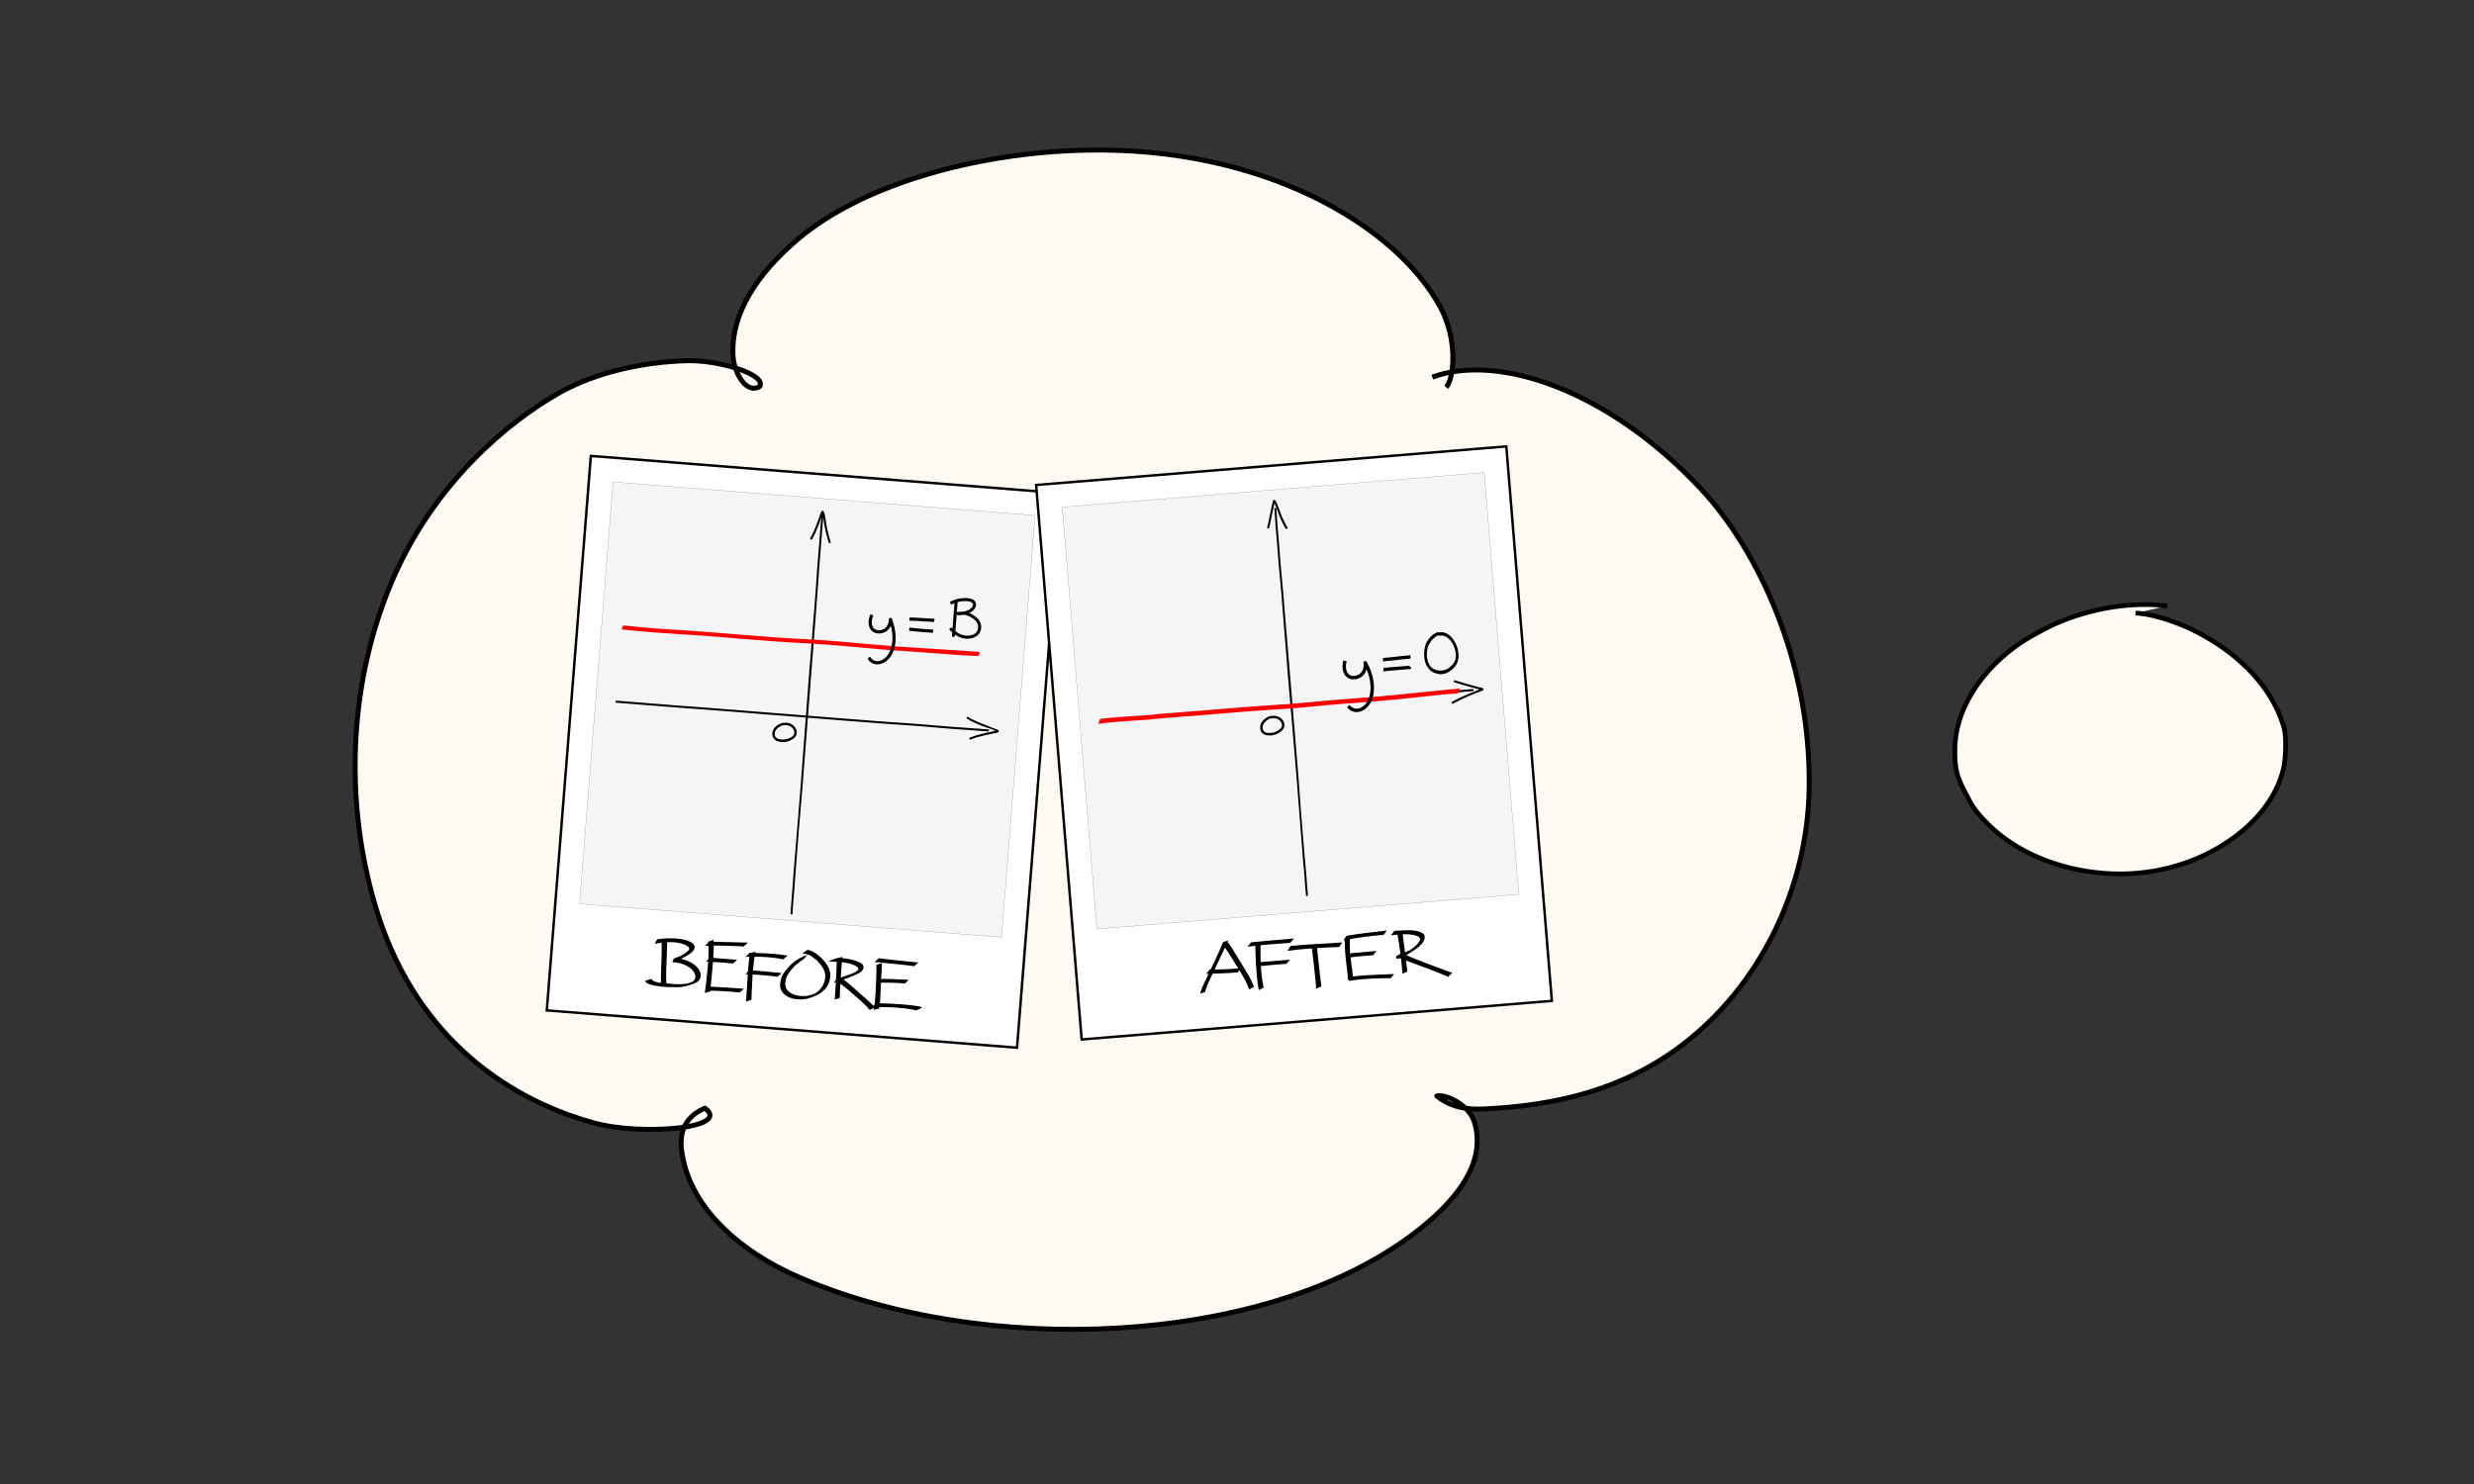 <svg xmlns="http://www.w3.org/2000/svg" width="500" height="300"><rect width="100%" height="100%" fill="#333333" stroke="none"/><path fill="#d37c91" d="M-501.406 707.658c-53.638-12.113-117.423-5.765-144.769 1.718-174.596 47.763-325.09 195.507-283.075 397.034 96.01 276.937 457.342 283.422 631.533 89.334 36.42-47.41 68.506-109.271 64.937-206.921-3.07-83.982-62.419-178.938-162.884-230.755" style="clip-rule:evenodd;display:inline;fill:#e5f6ff;fill-opacity:1;fill-rule:nonzero;stroke:none;stroke-width:1.096;stroke-linecap:round;stroke-linejoin:round;stroke-miterlimit:4;stroke-dasharray:none;stroke-opacity:1" transform="translate(38.443 46.267)"/><path d="M313.224-365.282c-1.087-3.194-4.113-5.677-7.195-7.635-5.814-3.694-13.379-5.184-20.599-5.003-8.496.214-17.232 2.835-21.808 9.898-1.978 3.053-2.853 6.229-1.778 9.566 1.293 4.017 3.58 7.59 7.075 10.397 2.978 2.392 6.457 4.624 10.345 5.797 7.048 2.126 14.344 2.481 20.894.668 5.333-1.476 9.985-4.17 12.26-8.645 1.79-3.52 2.24-7.56.863-11.144-.204-.532-.503-1.04-.844-1.521M742.504 156.321c-.75-1.32-3.08-3.042-4.158-3.665-1.573-.911-3.398-1.178-5.126-1.279-2.272-.133-4.813.44-6.645 1.326-1.21.585-2.4 1.45-3.49 2.425-.592.53-.78.751-1.313 1.376-.874 1.027-1.606 2.317-1.928 3.907a8.591 8.591 0 0 0-.125.84c-.118 1.154-.03 2.345.338 3.4.259.739.502 1.135.88 1.769 1.133 1.897 2.639 3.142 4.263 3.97.404.206.815.373 1.228.542 2.202.902 4.511 1.267 6.8 1.26.45 0 .9-.04 1.351-.058 1.663-.158 3.314-.565 4.89-1.367.897-.458 1.087-.636 1.926-1.232 1.231-.972 2.372-2.244 3.059-4.059.108-.285.187-.592.281-.889.411-1.684.33-3.148-.037-4.816-.287-1.159-1.196-3.069-1.255-3.178-.182-.332-.571-.863-.746-1.017" style="display:inline;fill:#fff9f3;fill-opacity:1;stroke:#000;stroke-width:1;stroke-linecap:butt;stroke-linejoin:miter;stroke-miterlimit:6;stroke-dasharray:none;stroke-dashoffset:0;stroke-opacity:1" transform="translate(38.443 46.267)"/><path d="M249.186 37.004c1.602-1.926 2.359-9.652-1.24-16.262-8.95-16.444-35.805-32.534-71.868-31.668-22.858.548-45.413 7.33-57.972 18.018-8.001 6.81-13.467 14.778-13.082 23.4.157 3.526 2.678 8.039 5.427 6.322 1.317-2.456-8.405-5.338-14.623-5.183-9.097.228-18.642 2.395-25.916 6.503-10.504 5.933-25.15 18.238-33.525 37.425-8.698 19.925-10.216 43.903-3.717 66.062 7.417 25.29 25.234 38.84 44.187 44.08 9.787 2.704 28.025 1.078 22.492-2.961-5.87 2.524-5.076 7.627-4.204 11.151 2.393 9.675 11.378 17.859 23.13 22.971 37.257 16.206 93.343 14.076 123.6-8.21 9.328-6.87 15.616-14.953 12.94-23.239-1.06-3.285-5.606-5.566-7.54-5.139 1.876 1.619 4.847 2.844 9.393 2.632 15.13-.706 28.596-4.02 40.528-13.205 14.9-11.472 25.032-30.783 25.33-51.83.358-25.197-10.254-47.888-21.876-60.324-18.781-20.096-41.148-27.49-54.288-22.587" style="display:inline;fill:#fff9f3;fill-opacity:1;stroke:#000;stroke-width:1;stroke-linejoin:round;stroke-miterlimit:2;stroke-dasharray:none" transform="translate(43.112 41.287)"/><path d="M-135.088-245.925c.848-3.046.498-9.411-2.86-14.725-9.835-15.565-37.102-29.326-72.203-25.543-22.249 2.398-40.813 10.837-52.337 22.445-7.341 7.395-11.139 16.193-10.182 24.705.39 3.479 2.263 4.796 4.863 5.111 1.15-1.88-6.923-5.414-14.987-4.793-8.91.687-18.216 3.74-25.28 8.062-10.2 6.24-23.598 17.55-32.297 35.685-8.733 18.203-10.42 47.025-1.732 65.486 9.57 20.333 25.827 30.571 42.88 34.534 9.534 2.216 27.623 2.385 21.97-2.38-5.715 2.669-4.868 7.717-3.965 11.195 2.476 9.548 11.382 17.44 22.953 22.207 36.683 15.112 91.535 11.51 120.834-11.432 9.032-7.073 15.073-15.27 12.34-23.43-1.084-3.236-5.564-5.38-7.497-4.906 1.834 1.558 4.79 2.697 9.285 2.365 14.957-1.105 28.232-4.755 39.907-14.199 14.58-11.792 24.33-31.247 24.33-52.163 0-25.04-10.816-47.3-22.488-59.344-18.862-19.464-43.566-25.149-59.217-20.349" style="display:inline;fill:#fff9f3;fill-opacity:1;stroke:#000;stroke-width:.9;stroke-linejoin:round;stroke-miterlimit:2;stroke-dasharray:none" transform="translate(43.112 41.287)"/><path d="M-395.774 139.405c-8.247-.246-18.754 3.173-25.555 12.06-6.043 7.895-8.067 20.067-4.48 30.647 4.442 13.1 15.3 25.645 24.612 31.334 13.134 8.025 27.989 9.507 38.605 9.676 7.81.124 17.205-2.239 22.329-8.724.594-.752 2.177-2.55.976-3.383" style="display:inline;fill:none;fill-opacity:1;stroke:#000;stroke-width:.717;stroke-linejoin:round;stroke-miterlimit:2" transform="translate(43.112 41.287)"/><path d="M-361.962 41.446c2.356-.45 1.517-3.865-.391-6.772-3.017-4.595-11.314-8.643-17.885-10.184-11.72-2.747-27.227-2.367-42.506 6.038-13.278 7.303-24.052 20.103-28.041 34.93-4.67 17.359-.075 34.702 12.857 44.74 5.256 4.08 17.277 6.575 17.3 3.123" style="display:inline;fill:none;fill-opacity:1;stroke:#000;stroke-width:.772;stroke-linejoin:round;stroke-miterlimit:2" transform="translate(43.112 41.287)"/><path d="M148.026-501.251c22.341-30.135-133.63-54.725-110.732-2.058-33.146-42.016-111.73 56.536-55.152 67.637-49.779 55.644 15.292 100.599 33.957 81.89 20.536 50.783 122.376 41.857 127.674 4.294 34.465 42.7 107.146-.514 80.81-28.884 39.927-2.182 37.646-104.228-7.004-91.858 16.27-59.585-76.164-74.916-69.553-31.021z" style="fill:#fff9f3;fill-opacity:1;stroke:#000;stroke-width:1;stroke-linejoin:round;stroke-miterlimit:2;stroke-dasharray:none" transform="translate(43.112 41.287)"/><g style="stroke-width:.962"><g style="display:inline;stroke-width:4.64"><path d="M-323.62-1187.44c.73 8.028.606 16.104.757 24.155.094 4.965.373 14.34.515 19.302.3 11.124.047 16.682.133 27.81.062 2.753.19 1.486-6.615 2.746.592-7.767.704-10.824.073-28.392-.028-.777-.535-18.559-.552-19.333-.175-7.92-.095-15.864-.804-23.763z" style="fill:#000;fill-opacity:1;stroke:none;stroke-width:.464;stroke-miterlimit:4;stroke-dasharray:none;stroke-opacity:1" transform="matrix(.228 -.032 .032 .228 646.438 1063.115)"/><path d="M1084.867 194.701c-14.834.277-29.666.673-44.47 1.697l-3.807 5.829c14.732-1.37 29.529-1.737 44.314-1.989a227.22 227.22 0 0 0 8.813-.29l4.256-5.544c-3.218.278-6.44.27-9.106.297z" style="fill:#000;fill-opacity:1;stroke:none;stroke-width:.464;stroke-miterlimit:4;stroke-dasharray:none;stroke-opacity:1" transform="matrix(.228 -.032 .032 .228 293.735 807.006)"/></g><g style="display:inline;stroke-width:4.64"><path d="M848.102 133.527c-4.793.026-9.585.061-14.377.098-15.18.125-30.362.655-45.54.428l-4.2 5.556c8.862.503 17.752-.015 26.617-.195 6.935-.14 12.397-.158 19.283-.205 4.755-.026 9.509-.023 14.263.018l3.954-5.7z" style="fill:#000;fill-opacity:1;stroke:none;stroke-width:.464;stroke-miterlimit:4;stroke-dasharray:none;stroke-opacity:1" transform="matrix(.228 -.032 .032 .228 366.29 796.604)"/><path d="m818.717 134.57-6.635 2.157c-.77 16.007-.269 32.043-.08 48.06.027 6.69.19 13.383.111 20.074l6.633-2.162c-.112-6.679-.22-13.357-.309-20.037.044-16.773-.535-33.778.28-48.092z" style="fill:#000;fill-opacity:1;stroke:none;stroke-width:.464;stroke-miterlimit:4;stroke-dasharray:none;stroke-opacity:1" transform="matrix(.228 -.032 .032 .228 366.29 796.604)"/><path d="M848.05 193.611c-20.966.396-41.96.905-62.855 2.787l-3.806 5.829c20.813-2.315 41.789-2.79 62.713-3.102 3.212.007 6.428-.077 9.64.023l4.229-5.556c-3.012.03-7.057-.024-9.92.02z" style="fill:#000;fill-opacity:1;stroke:none;stroke-width:.464;stroke-miterlimit:4;stroke-dasharray:none;stroke-opacity:1" transform="matrix(.228 -.032 .032 .228 366.29 796.604)"/></g><g style="display:inline;stroke-width:4.64"><path d="m1214.164 131.135-6.445 2.672c-.01 3.135.022 4.327-.211 7.982-.41 6.432-1.03 12.848-1.444 19.28-.832 12.915-.642 10.204-.998 22.923-.106 11.132-.108 6.008-.039 15.375l6.502-2.144c-.136-9.276-.105-4.197-.04-15.237.359-12.276.183-10.332 1.038-22.81.57-8.312 1.67-16.659 1.76-24.998.01-1.062-.085-2.136-.123-3.043z" style="fill:#000;fill-opacity:1;stroke:none;stroke-width:.464;stroke-miterlimit:4;stroke-dasharray:none;stroke-opacity:1" transform="matrix(.228 -.032 .032 .228 288.931 808.512)"/><path d="m1212.342 130.229-5.643 4.1c.519.568 1.073 1.106 1.555 1.706 1.302 1.62 4.435 6.122 5.346 7.453 4.667 6.824 9.105 13.803 13.6 20.74 6.85 10.795 14.567 21 21.624 31.653 3.094 4.629 4.195 7.626 10.494 1.996-.871-2.01-3.056-4.002-4.607-5.6-7.106-10.608-14.862-20.768-21.717-31.548-4.49-6.976-8.927-13.993-13.566-20.872-.899-1.332-4.208-6.157-5.465-7.773-.504-.648-1.08-1.237-1.621-1.855z" style="fill:#000;fill-opacity:1;stroke:none;stroke-width:.464;stroke-miterlimit:4;stroke-dasharray:none;stroke-opacity:1" transform="matrix(.228 -.032 .032 .228 288.931 808.512)"/><path d="m1259.334 135.809-6.758 1.71c-.87 12.436-.691 24.93-.719 37.39.156 7.205.251 14.41.9 21.593.211 2.328.36 4.904 1.136 7.148l6.296-3.015c-.648-1.905-.8-4.561-.976-6.45-.663-7.104-.759-14.237-.898-21.367.04-12.33-.185-24.728 1.019-37.01z" style="fill:#000;fill-opacity:1;stroke:none;stroke-width:.464;stroke-miterlimit:4;stroke-dasharray:none;stroke-opacity:1" transform="matrix(.228 -.032 .032 .228 288.931 808.512)"/></g><g style="display:inline;stroke-width:4.64"><path d="M4235.299 339.107c-.163 13.958-.081 27.907.368 41.857.25 6.723.458 13.447.656 20.171l-6.57 2.2c-.101-6.73-.295-13.458-.53-20.185-.447-13.965-.553-27.927-.522-41.899l6.598-2.144z" style="opacity:1;fill:#000;fill-opacity:1;stroke:#000;stroke-width:1.078;stroke-linecap:butt;stroke-linejoin:miter;stroke-miterlimit:4;stroke-dasharray:none;stroke-dashoffset:0;stroke-opacity:1" transform="matrix(.228 -.032 .031 .223 -388.977 857.135)"/><path d="M4227.97 335.143c17.345-.435 31.27-1.03 48.617-1.294 3.763-.052 2.217-.033 4.637-.06l-4.095 5.637c-2.36-.026-.844-.014-4.549-.01-17.374.123-31.323.762-48.687 1.34zM4230.78 365.377c11.459-1.438 22.991-3.273 34.574-3.215 1.423.007 2.84.176 4.26.263l1.975.522-4.566 5.245-1.579-.273c-12.881-.54-25.707 1.526-38.433 3.27l3.77-5.812zM4228.654 396.491c.769.061 1.536.165 2.307.184 6.446.16 12.912-.447 19.334-.867 9.568-.625 5.15-.83 14.488-1.376 5.244.368 10.861-1.604 16.03-.11l-4.558 5.277c-5.098-.518-10.234.442-15.331.413-11.775.686-2.276.59-14.473 1.393-6.562.432-13.211 1.102-19.798.71-.85-.051-1.688-.214-2.532-.321z" style="opacity:1;fill:#000;fill-opacity:1;stroke:#000;stroke-width:1.078;stroke-linecap:butt;stroke-linejoin:miter;stroke-miterlimit:4;stroke-dasharray:none;stroke-dashoffset:0;stroke-opacity:1" transform="matrix(.228 -.032 .031 .223 -388.977 857.135)"/></g><g style="stroke-width:4.64"><path d="m-1150.728-3344.783-6.89.892c-9.238 19.857-17.391 40.187-26.047 60.295-1.434 3.378-2.848 6.762-5.15 9.639l6.937-.506c1.943-3.24 3.533-6.66 4.933-10.172 8.471-20.163 16.626-40.478 26.217-60.148z" style="fill:#000;fill-opacity:1;stroke:none;stroke-width:.464;stroke-miterlimit:4;stroke-dasharray:none;stroke-opacity:1" transform="matrix(.228 -.032 .032 .228 975.141 1517.394)"/><path d="m-1148.706-3347.871-6.23 3.137c5.058 13.81 8.467 28.166 12.161 42.384 2.786 11.723 5.173 23.579 9.647 34.803l6.172-3.12c-4.553-11.058-6.838-22.825-9.647-34.407-3.709-14.347-7.163-28.812-12.103-42.797z" style="fill:#000;fill-opacity:1;stroke:none;stroke-width:.464;stroke-miterlimit:4;stroke-dasharray:none;stroke-opacity:1" transform="matrix(.228 -.032 .032 .228 975.141 1517.394)"/><path d="M-1164.642-3309.588c-1.677-.01-3.352 0-5.025.041-7.499.168-1.547.209-7.5.467-.675.03-1.35-.01-2.026-.01l-4.101 5.644c.68 0 1.363.01 2.043-.012 8.89-.28-3.644-.016 7.66-.423 6.659-.24 13.339-.03 19.998.06 7.242.2 14.491.09 21.732.289 2.39.065 5.254.057 7.643.632 1.283-2.028 2.445-3.288 3.57-5.617-1.171-.281-6.752-.528-7.164-.539-7.243-.199-14.499 0-21.742-.252-5.02-.084-10.058-.261-15.088-.28z" style="fill:#000;fill-opacity:1;stroke:none;stroke-width:.464;stroke-miterlimit:4;stroke-dasharray:none;stroke-opacity:1" transform="matrix(.228 -.032 .032 .228 975.141 1517.394)"/></g><g style="display:inline;stroke-width:4.64"><path d="M171.657-1067.442c-.085 12.226-.145 22.65.087 34.876.226 8.686-.015 12.66.456 21.338.235 4.341.518 8.552 1.309 12.82l.26.658-6.245 3.11-.441-1.15c-.803-4.404-1.089-8.732-1.32-13.21-.448-8.706-.21-12.707-.441-21.42-.271-12.222-.236-22.643-.3-34.866l6.636-2.156z" style="fill:#000;fill-opacity:1;stroke:none;stroke-width:.464;stroke-miterlimit:4;stroke-dasharray:none;stroke-opacity:1" transform="matrix(.228 -.032 .032 .228 612.968 1040.631)"/><path d="M156.626-1071.688c12.906-2.103 26.282-2.14 38.97 1.337 2.615.717 5.216 1.548 7.68 2.68 1.99.913 3.942 2.002 5.609 3.423 4.674 3.986 5.084 9.04 1.236 13.838-3.877 4.835-11.75 8.538-16.553 10.939-6.528 3.263-13.654 5.022-20.646 7.03-2.962.85-7.919 2.676-8.803 2.295-.785-.338-1.12-3.87-.605-4.748.958-1.639 6.863-3.497 7.637-3.443 4.315 2.352 9.48 5.04 13.594 7.653 7.473 4.75 6.793 4.426 14.584 9.467 7.043 4.557 14.055 9.164 20.896 14.02 2.081 1.476 4.68 3.03 6.28 5.126l-6.101 3.973c-1.704-1.883-2.777-2.62-5.417-4.711-6.784-4.877-13.766-9.469-20.793-13.988-6.76-4.349-7.903-5.141-14.421-9.365-5.04-3.265-6.236-3.859-9.36-5.77-.905-1.5-1.234-3.251-.721-4.695 9.283-2.772 18.71-5.341 27.793-9.918 5.073-2.556 10.094-5.954 8.852-9.835-1.089-3.402-4.961-5.063-7.749-6.357-2.358-1.096-4.883-1.817-7.401-2.465-12.445-3.204-25.57-2.977-38.114-.527z" style="fill:#000;fill-opacity:1;stroke:none;stroke-width:.464;stroke-miterlimit:4;stroke-dasharray:none;stroke-opacity:1" transform="matrix(.228 -.032 .032 .228 612.968 1040.631)"/></g></g><path d="M720.597 59.161c.236-.179.47-.362.71-.535 1.655-1.19 3.283-2.34 4.974-3.48 3.384-2.28 1.679-1.224 5.228-3.682 6.272-4.344 11.913-8.41 18.221-12.702 6.868-4.672 13.686-9.418 20.41-14.295 3.618-2.623 6.446-4.518 10.003-7.225l-.034-.223c-3.726 2.815-6.83 4.943-10.064 7.29-6.723 4.877-13.54 9.622-20.408 14.294-6.309 4.291-11.95 8.358-18.222 12.7-3.528 2.444-1.862 1.414-5.227 3.681a206.12 206.12 0 0 0-4.981 3.48c-.243.175-.407.302-.646.481z" style="fill:red;stroke:red;stroke-width:.367;stroke-linecap:square;stroke-miterlimit:4;stroke-dasharray:none" transform="translate(43.112 41.287)"/><g style="stroke-width:.944"><path d="M104.48 89.704c-.013-.007-.025-.016-.04-.02a.474.474 0 0 0-.285-.01.783.783 0 0 0-.28.163c-.103.101-.137.129-.186.255a.566.566 0 0 0-.027.3c.01.048.026.096.052.14a.65.65 0 0 0 .11.131c.156.15.407.228.667.215a.735.735 0 0 0 .18-.033.752.752 0 0 0 .158-.075c.063-.037.071-.053.097-.08l.17-.01c-.13.12-.318.236-.508.286a.83.83 0 0 1-.196.025c-.277.002-.538-.082-.706-.245a.745.745 0 0 1-.12-.143.508.508 0 0 1-.059-.15.655.655 0 0 1 .017-.325.974.974 0 0 1 .418-.463.933.933 0 0 1 .3-.111.577.577 0 0 1 .366.05z" style="display:inline;fill:#000;fill-opacity:1;stroke:#000;stroke-width:.065;stroke-miterlimit:4;stroke-dasharray:none;stroke-opacity:1" transform="matrix(4.005 0 0 4.006 150.308 464.385)"/><path d="M91.284 91.8c.011-.089-.04-.167-.146-.194-.027-.007-.055-.008-.082-.011a.73.73 0 0 0-.352.07c.002-.053-.106.03-.015.016-.014.016-.031.03-.043.048-.062.096.008.185.097.244.036.024.078.043.117.065.264.13.552.165.778.298.04.023.077.044.106.076.044.05.074.088.068.163-.004.06-.048.121-.107.16-.206.132-.2.118-.405.172a1.684 1.684 0 0 1-.585.012c-.082-.013-.195-.038-.246-.099a.147.147 0 0 1-.03-.086c-.002-.028.012-.056.018-.083l.164-.045a.198.198 0 0 0-.03.06c-.004.02-.007.042.005.058.04.052.156.073.218.082a1.563 1.563 0 0 0 .685-.06c.008 0 .002.029.01.026a.479.479 0 0 0 .11-.059c.1-.092.043-.156-.007-.21-.027-.03-.062-.049-.098-.07-.209-.124-.519-.166-.778-.297-.042-.024-.087-.045-.127-.073-.107-.074-.187-.184-.131-.304a.202.202 0 0 1 .04-.062.873.873 0 0 1 .54-.219c.035 0 .07.003.104.005.032.007.065.01.095.02.123.04.195.135.188.242z" style="fill:#000;fill-opacity:1;stroke:#000;stroke-width:.065;stroke-miterlimit:4;stroke-dasharray:none;stroke-opacity:1" transform="matrix(4.005 0 0 4.006 150.308 464.385)"/><g style="stroke:#000;stroke-width:2.94;stroke-miterlimit:4;stroke-dasharray:none;stroke-opacity:1"><path d="M12.915-3340.53c-.039 16.703.36 33.402.63 50.102.085 5.742.161 11.485.239 17.227l-6.562 1.976c-.004-6.009-.022-12.108-.09-17.25-.23-16.637-.691-33.272-.748-49.91l6.531-2.145z" style="fill:#000;fill-opacity:1;stroke:#000;stroke-width:2.94;stroke-miterlimit:4;stroke-dasharray:none;stroke-opacity:1" transform="matrix(.098 -.014 .011 .078 554.775 1090.42)"/><path d="M-.715-3343.513c9.919-2.411 20.526-1.955 30.392.581 3.14.807 6.152 2.045 9.229 3.067 2.782 1.463 5.711 2.674 8.346 4.388 6.112 3.978 11.976 9.941 13.928 17.227 1.088 4.058.276 8.108-.988 11.39-.749 1.942-2.189 3.6-3.706 5.025-1.79 1.68-4.095 3.3-6.26 4.46-3.372 1.808-7.425 3.75-12.782 5.186-4.138 1.109-10.132 2.11-16.571 2.364a28.243 28.243 0 0 1-5.818-.4c-1.766-.301-3.93-1.065-5.421-1.99l5.152-4.615c2.85.85 1.187.756 4.338 1.14 5.137.591 9.048.092 13.15-.341 2.85-.301 5.75-.852 8.383-1.485.958-.23 3.667-1.233 4.578-1.61 4.97-2.053 5.912-2.98 8.213-6.42 1.896-2.833 2.466-5.845 1.636-9.575-1.498-6.739-7.211-12.202-12.783-15.73-2.535-1.605-5.35-2.718-8.024-4.077-2.982-.934-5.905-2.08-8.945-2.8-9.58-2.271-19.922-2.542-29.387.333z" style="fill:#000;fill-opacity:1;stroke:#000;stroke-width:2.94;stroke-miterlimit:4;stroke-dasharray:none;stroke-opacity:1" transform="matrix(.098 -.014 .011 .078 554.775 1090.42)"/></g><g style="display:inline;stroke:#000;stroke-width:2.97;stroke-miterlimit:4;stroke-dasharray:none;stroke-opacity:1"><path d="M4235.299 339.107c-.163 13.958-.081 27.907.368 41.857.25 6.723.458 13.447.656 20.171l-6.57 2.2c-.101-6.73-.295-13.458-.53-20.185-.447-13.965-.553-27.927-.522-41.899l6.598-2.144z" style="opacity:1;fill:#000;fill-opacity:1;stroke:#000;stroke-width:2.97;stroke-linecap:butt;stroke-linejoin:miter;stroke-miterlimit:4;stroke-dasharray:none;stroke-dashoffset:0;stroke-opacity:1" transform="matrix(.098 -.014 .011 .076 106.463 862.718)"/><path d="M4224.548 334.863c17.345-.435 34.691-.75 52.039-1.014 3.763-.052 2.217-.033 4.637-.06l-4.095 5.637c-2.36-.026-.844-.014-4.549-.01-17.374.123-34.745.482-52.11 1.06l4.078-5.613zM4230.78 365.377c11.459-1.438 22.991-3.273 34.574-3.215 1.423.007 2.84.176 4.26.263l1.975.522-4.566 5.245-1.579-.273c-12.881-.54-25.707 1.526-38.433 3.27l3.77-5.812zM4225.231 396.212c.77.06 1.537.164 2.308.183 6.446.16 12.912-.447 19.333-.866 9.569-.626 8.573-.552 17.91-1.097 5.245.368 10.862-1.604 16.032-.11l-4.559 5.277c-5.098-.518-10.234.442-15.331.413-11.775.686-5.698.31-17.895 1.113-6.563.432-13.212 1.102-19.798.71-.85-.05-1.688-.214-2.532-.321l4.532-5.302z" style="opacity:1;fill:#000;fill-opacity:1;stroke:#000;stroke-width:2.97;stroke-linecap:butt;stroke-linejoin:miter;stroke-miterlimit:4;stroke-dasharray:none;stroke-dashoffset:0;stroke-opacity:1" transform="matrix(.098 -.014 .011 .076 106.463 862.718)"/></g><path d="M96.051 90.935c-.013-.007-.026-.016-.04-.02a.474.474 0 0 0-.286-.01.782.782 0 0 0-.279.163c-.104.102-.137.129-.187.255a.565.565 0 0 0-.027.3c.01.049.026.097.052.14a.65.65 0 0 0 .11.131c.157.151.408.228.667.215a.736.736 0 0 0 .18-.033.753.753 0 0 0 .158-.075c.063-.037.071-.053.097-.08l.17-.01c-.13.12-.318.236-.507.286a.83.83 0 0 1-.197.025c-.277.002-.538-.081-.705-.244a.748.748 0 0 1-.12-.143.508.508 0 0 1-.06-.152.657.657 0 0 1 .018-.323.974.974 0 0 1 .418-.463.932.932 0 0 1 .3-.112.577.577 0 0 1 .365.051z" style="display:inline;fill:#000;fill-opacity:1;stroke:#000;stroke-width:.065;stroke-miterlimit:4;stroke-dasharray:none;stroke-opacity:1" transform="matrix(4.005 0 0 4.006 150.308 464.385)"/><g style="display:inline;stroke:#000;stroke-width:2.94;stroke-miterlimit:4;stroke-dasharray:none;stroke-opacity:1"><path d="M-583.614-3479.832c13.714-2.376 27.658-3.669 41.575-3.96 3.474-.073 6.95.015 10.424.023 10.458.583 5.67.185 14.376 1.076l-4.251 5.381c-12.63-1.095-5.055-.542-14.091-.998-3.437.01-6.875-.065-10.31.026-13.911.37-27.799 1.846-41.492 4.311l3.769-5.859z" style="fill:#000;fill-opacity:1;stroke:#000;stroke-width:2.94;stroke-miterlimit:4;stroke-dasharray:none;stroke-opacity:1" transform="matrix(.098 -.014 .011 .078 633.05 1090.416)"/><path d="M-549.128-3478.462c.211 1.281.519 2.55.635 3.844 1.19 13.244-.481 26.564-1.72 39.732-.182 2.089-.971 10.879-1.123 13.547a58.59 58.59 0 0 0-.082 3.57c.002.5.003.82.103 1.498-2.343 1.164-4.242 2.343-5.679 3.626-.36-.42-.63-.912-.872-1.276-.293-.878-.058-5.465-.055-5.51.106-1.753 1.098-12.706 1.178-13.602 1.34-14.066 3.26-28.351 1.33-42.448z" style="fill:#000;fill-opacity:1;stroke:#000;stroke-width:2.94;stroke-miterlimit:4;stroke-dasharray:none;stroke-opacity:1" transform="matrix(.098 -.014 .011 .078 633.05 1090.416)"/><path d="M-581.286-3421.947c11.158-.668 22.335-.966 33.509-1.198 10.288-.213 15.215-.4 25.286.048 3.068.137 6.127.442 9.19.663 3.012.453 6.938.832 9.973 1.874.572.196 1.059.585 1.588.877l-5.068 4.776c-3.532-1.415-7.418-1.665-10.631-2.159-3.015-.212-6.026-.507-9.045-.635-9.662-.408-15.317-.233-25.158 0-11.175.262-22.356.612-33.505 1.46 1.345-1.988 2.711-4.004 3.86-5.706z" style="fill:#000;fill-opacity:1;stroke:#000;stroke-width:2.94;stroke-miterlimit:4;stroke-dasharray:none;stroke-opacity:1" transform="matrix(.098 -.014 .011 .078 633.05 1090.416)"/></g><g style="stroke:#000;stroke-width:2.94;stroke-miterlimit:4;stroke-dasharray:none;stroke-opacity:1"><path d="m-1150.728-3344.783-6.89.892c-9.238 19.857-17.391 40.187-26.047 60.295-1.434 3.378-2.848 6.762-5.15 9.639l6.937-.506c1.943-3.24 3.533-6.66 4.933-10.172 8.471-20.163 16.626-40.478 26.217-60.148z" style="fill:#000;fill-opacity:1;stroke:#000;stroke-width:2.94;stroke-miterlimit:4;stroke-dasharray:none;stroke-opacity:1" transform="matrix(.098 -.014 .011 .078 699.518 1069.84)"/><path d="m-1148.706-3347.871-6.23 3.137c5.058 13.81 8.467 28.166 12.161 42.384 2.786 11.723 5.173 23.579 9.647 34.803l6.172-3.12c-4.553-11.058-6.838-22.825-9.647-34.407-3.709-14.347-7.163-28.812-12.103-42.797z" style="fill:#000;fill-opacity:1;stroke:#000;stroke-width:2.94;stroke-miterlimit:4;stroke-dasharray:none;stroke-opacity:1" transform="matrix(.098 -.014 .011 .078 699.518 1069.84)"/><path d="M-1164.642-3309.588c-1.677-.01-3.352 0-5.025.041-7.499.168-1.547.209-7.5.467-.675.03-1.35-.01-2.026-.01l-4.101 5.644c.68 0 1.363.01 2.043-.012 8.89-.28-3.644-.016 7.66-.423 6.659-.24 13.339-.03 19.998.06 7.242.2 14.491.09 21.732.289 2.39.065 5.254.057 7.643.632 1.283-2.028 2.445-3.288 3.57-5.617-1.171-.281-6.752-.528-7.164-.539-7.243-.199-14.499 0-21.742-.252-5.02-.084-10.058-.261-15.088-.28z" style="fill:#000;fill-opacity:1;stroke:#000;stroke-width:2.94;stroke-miterlimit:4;stroke-dasharray:none;stroke-opacity:1" transform="matrix(.098 -.014 .011 .078 699.518 1069.84)"/></g><g style="display:inline;stroke:#000;stroke-width:2.94;stroke-miterlimit:4;stroke-dasharray:none;stroke-opacity:1"><path d="M-323.62-1187.44c.73 8.028.606 16.104.757 24.155.094 4.965.373 14.34.515 19.302.3 11.124.047 16.682.133 27.81.062 2.753.19 1.486-6.615 2.746.592-7.767.704-10.824.073-28.392-.028-.777-.535-18.559-.552-19.333-.175-7.92-.095-15.864-.804-23.763z" style="fill:#000;fill-opacity:1;stroke:#000;stroke-width:2.94;stroke-miterlimit:4;stroke-dasharray:none;stroke-opacity:1" transform="matrix(.098 -.014 .011 .078 598.702 912.816)"/><path d="M1084.867 194.701c-14.834.277-29.666.673-44.47 1.697l-3.807 5.829c14.732-1.37 29.529-1.737 44.314-1.989a227.22 227.22 0 0 0 8.813-.29l4.256-5.544c-3.218.278-6.44.27-9.106.297z" style="fill:#000;fill-opacity:1;stroke:#000;stroke-width:2.94;stroke-miterlimit:4;stroke-dasharray:none;stroke-opacity:1" transform="matrix(.098 -.014 .011 .078 450.321 829.366)"/></g><g style="display:inline;stroke:#000;stroke-width:3.063;stroke-miterlimit:4;stroke-dasharray:none;stroke-opacity:1"><path d="M4523.862 338.493c-.448.934-.86 1.887-1.345 2.803-2.9 5.475-6.36 10.685-9.721 15.878-14.808 22.87 5.14-8.169-10.626 16.407-6.08 9.93-11.95 19.996-17.318 30.33l-6.875.838c5.481-10.385 11.406-20.531 17.472-30.584 12.25-19.235-1.003 1.504 10.568-16.402 3.297-5.104 6.693-10.23 9.636-15.554.479-.867.884-1.773 1.326-2.66l6.883-1.056z" style="opacity:1;fill:#000;fill-opacity:1;stroke:#000;stroke-width:3.063;stroke-linecap:butt;stroke-linejoin:miter;stroke-miterlimit:4;stroke-dasharray:none;stroke-dashoffset:0;stroke-opacity:1" transform="matrix(.092 -.013 .011 .076 153.79 855.553)"/><path d="M4520.973 332.783c.777.924 1.613 1.801 2.33 2.773 4.581 6.224 8.26 13.122 12.004 19.856 5.36 9.643 5.544 10.049 10.84 19.831 3.928 7.952 8.383 15.635 12.369 23.554l-6.098 3.298c-3.77-7.983-8.245-15.626-12.123-23.557-5.28-9.74-5.477-10.187-10.855-19.77-3.68-6.555-7.298-13.31-11.854-19.324-.686-.907-1.495-1.714-2.243-2.57l5.63-4.091z" style="opacity:1;fill:#000;fill-opacity:1;stroke:#000;stroke-width:3.063;stroke-linecap:butt;stroke-linejoin:miter;stroke-miterlimit:4;stroke-dasharray:none;stroke-dashoffset:0;stroke-opacity:1" transform="matrix(.092 -.013 .011 .076 153.79 855.553)"/><path d="M4498.655 373.575c13.382-.838 26.793-.67 40.185-.254 4.087.285 8.215.155 12.29.627l-4.325 5.478c-4.006-.333-8.025-.469-12.039-.64-13.31-.407-26.666-.562-39.947.592l3.836-5.803z" style="opacity:1;fill:#000;fill-opacity:1;stroke:#000;stroke-width:3.063;stroke-linecap:butt;stroke-linejoin:miter;stroke-miterlimit:4;stroke-dasharray:none;stroke-dashoffset:0;stroke-opacity:1" transform="matrix(.092 -.013 .011 .076 153.79 855.553)"/></g><path d="M107.831 89.35c-.028-.064-.09-.11-.188-.107a.536.536 0 0 0-.201.051.543.543 0 0 0-.106.058c-.027.019-.051.047-.064.061-.031.034-.056.076-.037.115a.094.094 0 0 0 .044.043c.251.123.57.175.814.306.055.03.103.057.146.097.088.08.166.19.11.312-.045.1-.199.179-.321.213a2.735 2.735 0 0 1-.3.049 1.492 1.492 0 0 1-.481-.025.915.915 0 0 1-.254-.087.117.117 0 0 1-.046-.05c-.005-.015-.01-.039.001-.054l.146-.047a.04.04 0 0 0-.008.022c.002.013.015.025.028.034a.874.874 0 0 0 .24.079c.186.04.35.023.458.014.066-.005.195-.028.238-.042.063-.02.113-.037.136-.067.078-.098-.009-.202-.077-.265a.669.669 0 0 0-.14-.091c-.17-.094-.38-.136-.565-.204-.05-.018-.102-.035-.15-.056-.04-.017-.08-.033-.114-.056a.188.188 0 0 1-.062-.065c-.091-.176.266-.348.436-.41a.477.477 0 0 1 .236-.04.266.266 0 0 1 .233.143z" style="display:inline;fill:#000;fill-opacity:1;stroke:#000;stroke-width:.065;stroke-miterlimit:4;stroke-dasharray:none;stroke-opacity:1" transform="matrix(4.005 0 0 4.006 150.308 464.385)"/><g style="stroke:#000;stroke-width:2.94;stroke-miterlimit:4;stroke-dasharray:none;stroke-opacity:1"><path d="M-874.779-3340.203c1.887 12.563 2.329 25.297 2.746 37.978.193 7.707.296 15.417.223 23.126l-6.638 2.091c.237-8.02.088-16.167-.022-23.034-.389-12.547-.81-25.159-2.782-37.574l6.474-2.587z" style="fill:#000;fill-opacity:1;stroke:#000;stroke-width:2.94;stroke-miterlimit:4;stroke-dasharray:none;stroke-opacity:1" transform="matrix(.098 -.014 .004 .079 685.73 1071.961)"/><path d="M-882.76-3341.975c16.285-1.59 32.603-2.763 48.942-3.621l5.05-.222-3.951 5.629-4.992.188c-16.32.809-32.622 1.983-48.856 3.855zM-869.946-3312.536a728.189 728.189 0 0 1 30.799-1.79l-3.899 5.55c-10.736.554-21.633 1.139-30.792 1.99zM-878.468-3280.873c16.792 1.16 33.616.223 50.405-.469 4.745-.247 9.498-.362 14.24-.676l-3.996 5.721c-4.93.131-9.928.367-14.145.507-16.853.64-33.719 1.418-50.58.527z" style="fill:#000;fill-opacity:1;stroke:#000;stroke-width:2.94;stroke-miterlimit:4;stroke-dasharray:none;stroke-opacity:1" transform="matrix(.098 -.014 .004 .079 685.73 1071.961)"/></g><path d="M112.618 88.457c-.094.035-.31.18-.359.228-.07.07-.138.16-.183.241a.863.863 0 0 0-.063.14.643.643 0 0 0-.032.145c-.012.133.025.268.153.355.11.075.248.1.346.12.07.012.144.018.218.018.219 0 .45-.065.612-.194a.37.37 0 0 0 .134-.19.553.553 0 0 0-.211-.602 1.062 1.062 0 0 0-.368-.194 1.005 1.005 0 0 0-.505-.032c-.02.004-.033.01-.049.017.022-.042.046-.082.066-.124a.577.577 0 0 1 .071-.013 1.225 1.225 0 0 1 .918.26c.16.125.257.297.26.483a.497.497 0 0 1-.128.34c-.193.201-.399.304-.665.347a1.323 1.323 0 0 1-.462-.006.945.945 0 0 1-.372-.143.428.428 0 0 1-.178-.393.683.683 0 0 1 .03-.152 1.117 1.117 0 0 1 .337-.496 2.26 2.26 0 0 1 .351-.223z" style="fill:#000;fill-opacity:1;stroke:#000;stroke-width:.065;stroke-miterlimit:4;stroke-dasharray:none;stroke-opacity:1" transform="matrix(4.005 0 0 4.006 150.308 464.385)"/><g style="display:inline;stroke:#000;stroke-width:2.94;stroke-miterlimit:4;stroke-dasharray:none;stroke-opacity:1"><path d="M-803.218-3485.62c1.283 14.362-.31 28.833-1.139 43.184-.26 11.467-.917 23.107.61 34.525l-6.49 2.481c-1.289-12.161-.787-24.6-.56-35.073.782-14.156 2.309-28.426 1.086-42.592z" style="fill:#000;fill-opacity:1;stroke:#000;stroke-width:2.94;stroke-miterlimit:4;stroke-dasharray:none;stroke-opacity:1" transform="matrix(.098 -.014 .011 .078 723.7 1077.84)"/><path d="M-813.491-3485.367c19.398-2.56 38.837-4.674 58.379-5.698l-3.888 5.584c-20.204 1.027-40.694 3.183-57.735 6.272zM-809.797-3452.794c12.667-2.134 25.543-2.352 38.356-2.142l3.326.13-4.155 5.535-3.249-.128c-12.758-.202-25.53.25-38.138 2.388z" style="fill:#000;fill-opacity:1;stroke:#000;stroke-width:2.94;stroke-miterlimit:4;stroke-dasharray:none;stroke-opacity:1" transform="matrix(.098 -.014 .011 .078 723.7 1077.84)"/></g><g style="display:inline;stroke:#000;stroke-width:2.94;stroke-miterlimit:4;stroke-dasharray:none;stroke-opacity:1"><path d="M-1138.412-1186.01c-.67 1.71-1.309 3.431-2.008 5.128-2.538 6.155-7.863 18.509-10.293 24.182-4.456 10.402-8.856 20.82-13.531 31.126l-3.145 7.036c-3.671.01-4.778.887-7.957 1.342 11.73-22.258 22.005-47.573 30.094-67.606z" style="fill:#000;fill-opacity:1;stroke:#000;stroke-width:2.94;stroke-miterlimit:4;stroke-dasharray:none;stroke-opacity:1" transform="matrix(.098 -.014 .011 .078 747.306 892.085)"/><path d="M-1138.64-1185.5c3.462 10.994 6.664 22.077 10.832 32.837 1.275 3.291 2.692 6.526 4.038 9.79 3.425 7.847 6.892 15.696 11.425 22.978l-5.825 3.766c-4.453-7.933-8.404-16.287-11.471-23.433-1.368-3.296-2.803-6.564-4.102-9.887-4.16-10.643-7.48-21.584-10.889-32.482z" style="fill:#000;fill-opacity:1;stroke:#000;stroke-width:2.94;stroke-miterlimit:4;stroke-dasharray:none;stroke-opacity:1" transform="matrix(.098 -.014 .011 .078 747.306 892.085)"/><path d="M-1165.294-1143.88c14.148-1.302 28.378-1.298 42.565-2.032 4.66-.31 2.653-.144 6.023-.452l-4.143 5.753c-5.297.299-1.7.105-6.034.326-14.09.624-28.268.535-42.262 2.334z" style="fill:#000;fill-opacity:1;stroke:#000;stroke-width:2.94;stroke-miterlimit:4;stroke-dasharray:none;stroke-opacity:1" transform="matrix(.098 -.014 .011 .078 747.306 892.085)"/></g><g style="display:inline;stroke:#000;stroke-width:2.94;stroke-miterlimit:4;stroke-dasharray:none;stroke-opacity:1"><path d="M-786.539-1184.282c.92 3.715 1.574 6.036 2.122 10.054 1.803 13.206 2.248 24.98 2.811 38.278.321 7.594.613 15.396.36 24.436-2.377 1.028-4.891 1.752-7.21 2.911.202-9.542.481-15.837.188-23.564-.5-13.153-.668-26.405-2.487-39.463-.538-3.861-1.176-6.112-2.068-9.671z" style="fill:#000;fill-opacity:1;stroke:#000;stroke-width:2.94;stroke-miterlimit:4;stroke-dasharray:none;stroke-opacity:1" transform="matrix(.098 -.014 .011 .078 717.433 896.09)"/><path d="M600.273 132.594c-13.043.073-26.087.65-39.078 1.804l-3.181 6.204c17.216-1.897 33.952-2.78 51.261-2.446l5.293.29 4.157-5.471c-1.804-.097-3.607-.192-5.41-.29a517.426 517.426 0 0 0-13.042-.091zM614.727 166.443c-14.41-.053-28.873.164-43.192 1.895l-3.642 5.95c14.121-2.234 28.499-2.402 42.77-2.28z" style="fill:#000;fill-opacity:1;stroke:#000;stroke-width:2.94;stroke-miterlimit:4;stroke-dasharray:none;stroke-opacity:1" transform="matrix(.098 -.014 .011 .078 569.053 812.64)"/></g><g style="stroke:#000;stroke-width:2.94;stroke-miterlimit:4;stroke-dasharray:none;stroke-opacity:1"><path d="M-800.93-3339.499c2.495 19.316 4.294 38.711 6.355 58.076l.321 2.767-6.497 2.415-.263-2.802c-1.806-19.297-3.621-38.605-6.315-57.802z" style="fill:#000;fill-opacity:1;stroke:#000;stroke-width:2.94;stroke-miterlimit:4;stroke-dasharray:none;stroke-opacity:1" transform="matrix(.098 -.014 .011 .078 747.678 1063.425)"/><path d="M-805.18-3340.436c1.399-.285 2.786-.637 4.197-.857 13.736-2.146 27.762-2.417 41.633-2.752l5.234.164-4.103 5.516-5.087-.124c-15.192.357-30.567.709-45.456 4.017zM-798.848-3311.152c12.598-1.955 25.384-2.45 38.112-2.86 1.021-.02 2.043-.038 3.064-.057l-4.034 5.63-3.006.042c-12.703.373-25.428 1.035-37.995 3.028l3.859-5.783z" style="fill:#000;fill-opacity:1;stroke:#000;stroke-width:2.94;stroke-miterlimit:4;stroke-dasharray:none;stroke-opacity:1" transform="matrix(.098 -.014 .011 .078 747.678 1063.425)"/></g><path d="M121.753 87.28c.322-.07.647-.127.972-.182l.625-.11c.033-.006.134-.026.18-.026.008 0 .015.004.023.006l-.098.11c-.025.01.008-.001-.067.01l-.113.019-.624.108c-.323.056-.648.112-.967.19l.07-.125z" style="fill:#000;fill-opacity:1;stroke:#000;stroke-width:.065;stroke-linecap:butt;stroke-linejoin:miter;stroke-miterlimit:4;stroke-dasharray:none;stroke-dashoffset:0;stroke-opacity:1" transform="matrix(4.005 0 0 4.006 150.308 464.385)"/><path d="M122.611 87.183c.023.187.075.369.114.553.054.228.09.458.155.684l-.153.068c-.061-.227-.1-.459-.153-.687-.04-.185-.093-.367-.12-.554l.157-.064z" style="fill:#000;fill-opacity:1;stroke:#000;stroke-width:.065;stroke-linecap:butt;stroke-linejoin:miter;stroke-miterlimit:4;stroke-dasharray:none;stroke-dashoffset:0;stroke-opacity:1" transform="matrix(4.005 0 0 4.006 150.308 464.385)"/><path d="M121.712 88.436c.26-.035.52-.072.779-.108.39-.06.783-.104 1.176-.15.027.013.083-.02.115-.006.014.006.02.018.03.028l-.152.07c.009.006.028.009.027.018-.004.028-.152-.064-.107.01a28.44 28.44 0 0 0-1.172.148l-.782.111.086-.121z" style="fill:#000;fill-opacity:1;stroke:#000;stroke-width:.065;stroke-linecap:butt;stroke-linejoin:miter;stroke-miterlimit:4;stroke-dasharray:none;stroke-dashoffset:0;stroke-opacity:1" transform="matrix(4.005 0 0 4.006 150.308 464.385)"/><g style="display:inline;stroke:#000;stroke-width:2.94;stroke-miterlimit:4;stroke-dasharray:none;stroke-opacity:1"><path d="m-160.435-3483.844-6.472 2.586c1.601 13.42 2.3 26.896 2.736 40.397.21 10.115.24 20.247 1.076 30.334l6.47-2.348c-.868-10.027-.944-20.1-1.146-30.158-.442-13.634-1.123-27.25-2.664-40.81z" style="fill:#000;fill-opacity:1;stroke:#000;stroke-width:2.94;stroke-miterlimit:4;stroke-dasharray:none;stroke-opacity:1" transform="matrix(.098 -.014 .011 .078 701.012 1080.783)"/><path d="M-163.45-3485.08c.566.767 1.07 1.584 1.697 2.303 4.585 5.262 9.423 10.061 14.382 14.988 8.92 8.861 18.098 17.455 27.16 26.17 6.16 5.927 11.798 12.345 17.364 18.82 1.024 1.337 2.639 3.021 3.257 3.486-1.69 1.12-5.174 4.13-6.149 3.64-3.613-3.07-4.67-8.208-5.298-11.73-.26-2.519-.636-5.028-.78-7.556-.42-7.39-.235-14.394.007-21.795.25-7.648.63-15.28 1.425-22.89 1.114-3.908.868-5.288 6.644-7.033.865-.261 1.347 1.205 2.02 1.808-1.164 1.036-1.78 2.087-2.033 3.404-.96 7.536-1.364 15.1-1.638 22.693-.262 7.228-.452 14.216-.034 21.438.142 2.461.52 4.904.78 7.356.45 2.696.56 5.745 2.349 7.988.728.913 2.32 2.082 2.223 2.246-1.18 1.994-3.386 3.164-4.977 4.848-1.106-1.425-2.339-2.718-3.464-4.057-5.432-6.467-11.018-12.805-17.093-18.683-9.062-8.742-18.238-17.363-27.195-26.214-3.515-3.474-11.275-11.114-14.807-15.248-.87-1.02-1.522-2.207-2.283-3.31l6.444-2.672z" style="fill:#000;fill-opacity:1;stroke:#000;stroke-width:2.94;stroke-miterlimit:4;stroke-dasharray:none;stroke-opacity:1" transform="matrix(.098 -.014 .011 .078 701.012 1080.783)"/></g><g style="display:inline;stroke:#000;stroke-width:2.94;stroke-miterlimit:4;stroke-dasharray:none;stroke-opacity:1"><path d="M-882.894-3483.851c14.934-1.802 34.826-2.26 49.848-2.716 5.095.138 2.957-.097 6.44.422l-4.364 5.413c-5.41-.377-1.238-.17-6.024-.267-14.952.404-34.799.868-49.616 3.046z" style="fill:#000;fill-opacity:1;stroke:#000;stroke-width:2.94;stroke-miterlimit:4;stroke-dasharray:none;stroke-opacity:1" transform="matrix(.098 -.014 .015 .077 794.381 1067.836)"/><path d="M-876.475-3480.11c.053 2.146.195 4.293.157 6.44-.071 4.052-.823 15.253-1.05 19.014-.546 9.03-1.03 18.024-1.166 27.068.105 4.246.068 8.515.357 12.755l-6.55.47c-.147-.863-.145-2.935-.228-5.098l-.067-6.062c.14-9.09.64-18.128 1.18-27.203.226-3.798.93-14.665 1.026-18.778.046-1.98-.054-3.962-.08-5.943l6.421-2.663z" style="fill:#000;fill-opacity:1;stroke:#000;stroke-width:2.94;stroke-miterlimit:4;stroke-dasharray:none;stroke-opacity:1" transform="matrix(.098 -.014 .015 .077 794.381 1067.836)"/><path d="M-879.583-3451.197c13.18-1.463 26.4-2.559 39.631-3.433l-3.903 5.668c-13.767 1.01-27.738 2.055-39.447 3.583zM-880.878-3419.968c17.085-1.412 35.549-2.005 52.69-1.95-2.602 4.342-1.204 4.076 1.69.028.517-.022 1.36-.435 1.114.058-2.846 5.723-3.72 5.347-8.196 5.415a499.386 499.386 0 0 0-51.22 2.161z" style="fill:#000;fill-opacity:1;stroke:#000;stroke-width:2.94;stroke-miterlimit:4;stroke-dasharray:none;stroke-opacity:1" transform="matrix(.098 -.014 .015 .077 794.381 1067.836)"/></g><path d="M89.221 91.536c-.166.144-.218.181-.315.374a.957.957 0 0 0-.11.448.77.77 0 0 0 .162.456c.139.202.363.344.621.41v.164c-.327-.064-.611-.23-.783-.48a1.139 1.139 0 0 1-.133-.247.877.877 0 0 1-.048-.25 1.21 1.21 0 0 1 .096-.51c.034-.077.084-.148.136-.216.095-.121.233-.234.324-.306z" style="display:inline;fill:#000;fill-opacity:1;stroke:#000;stroke-width:.056;stroke-miterlimit:4;stroke-dasharray:none;stroke-opacity:1" transform="matrix(4.005 0 0 4.006 150.308 464.385)"/><path d="M128.496 87.716c.16-.076.268-.227.335-.361.04-.08.046-.16.054-.249.026-.284-.073-.52-.259-.736a1.497 1.497 0 0 0-.47-.388l.166-.149c.232.132.357.254.494.417.2.235.31.539.293.847a.97.97 0 0 1-.057.285.795.795 0 0 1-.154.259c-.104.111-.209.2-.318.268z" style="display:inline;fill:#000;fill-opacity:1;stroke:#000;stroke-width:.065;stroke-miterlimit:4;stroke-dasharray:none;stroke-opacity:1" transform="matrix(4.005 0 0 4.006 150.308 464.385)"/></g><g style="stroke-width:.962"><g style="display:inline;stroke-width:4.64"><path d="M-1185.94-3414.064c3.96-10.215 7.115-16.332 11.766-26.248 6.15-13.033 13.16-25.715 17.962-39.335.806-2.783.648-2.006 1.1-4.158.054-.258-.1-.697.153-.776 7.952-2.49 5.837-3.327 7.103-.527 1.919 3.037 2.396 7.38 3.247 10.775.575 2.295 1.181 4.582 1.772 6.873 4.436 16.285 9.057 29.753 14.656 45.663.936 3.082 2.166 6.363 2.516 8.956-1.829 1.423-3.91 2.489-5.865 3.733l-.889-3.119c-.572-2.527-1.104-3.964-1.937-6.602-5.506-16.02-10.175-29.541-14.723-45.867-.613-2.297-1.238-4.59-1.837-6.891-.42-1.614-.823-3.232-1.22-4.85-.71-5.171 2.181-6.013 2.704-4.448-4.69 13.77-11.816 26.517-18.021 39.633-3.185 6.803-4.65 9.856-7.715 16.712-.862 1.93-2.407 5.136-3.216 7.252-.262.686-.448 1.4-.672 2.1z" style="fill:#000;fill-opacity:1;stroke:none;stroke-width:.464;stroke-miterlimit:4;stroke-dasharray:none;stroke-opacity:1" transform="matrix(.23 .009 -.009 .23 459.945 1621.08)"/><path d="M-1179.978-3434.788c-1.476-.66-2.99-2.354-4.747-2.145 1.99-2.65.04-1.552 5.294-5.365.609-.442 1.504.026 2.256.036 1.26.018 2.52.033 3.779.044 4.48.036 7.584.04 12.18.055 6.86.01 13.72.01 20.58-.013 2.952-.01 5.782-.203 8.643.568l.859 1.047-5.969 3.645.552.583c-2.695-.375-5.392-.296-8.11-.3-6.859-.012-13.717 0-20.575 0-5.358 0-10.72.052-16.077-.05-.787-.014-2.454.702-2.359-.078.818-6.705 1.218-6.393 3.46-5.508 2.033.717 3.857 1.869 5.637 3.07-1.8 1.47-3.602 2.944-5.403 4.413z" style="fill:#000;fill-opacity:1;stroke:none;stroke-width:.464;stroke-miterlimit:4;stroke-dasharray:none;stroke-opacity:1" transform="matrix(.23 .009 -.009 .23 459.945 1621.08)"/></g><g style="display:inline;stroke-width:4.64"><path d="M-786.539-1184.282c.92 3.715 1.574 6.036 2.122 10.054 1.803 13.206 2.248 24.98 2.811 38.278.321 7.594.613 15.396.36 24.436-2.377 1.028-4.891 1.752-7.21 2.911.202-9.542.481-15.837.188-23.564-.5-13.153-.668-26.405-2.487-39.463-.538-3.861-1.176-6.112-2.068-9.671z" style="fill:#000;fill-opacity:1;stroke:none;stroke-width:.464;stroke-miterlimit:4;stroke-dasharray:none;stroke-opacity:1" transform="matrix(.23 .009 -.009 .23 406.755 1090.008)"/><path d="M600.273 132.594c-13.043.073-26.087.65-39.078 1.804l-3.181 6.204c17.216-1.897 33.952-2.78 51.261-2.446l5.293.29 4.157-5.471c-1.804-.097-3.607-.192-5.41-.29a517.426 517.426 0 0 0-13.042-.091zM614.727 166.443c-14.41-.053-28.873.164-43.192 1.895l-3.642 5.95c14.121-2.234 28.499-2.402 42.77-2.28z" style="fill:#000;fill-opacity:1;stroke:none;stroke-width:.464;stroke-miterlimit:4;stroke-dasharray:none;stroke-opacity:1" transform="matrix(.23 .009 -.009 .23 104.202 776.23)"/></g><g style="display:inline;stroke-width:4.092"><path d="M-802.142 437.93c1.043 0 .219 2.462.258 3.697.123 3.916.006 10.89-.037 14.468-.123 10.319-.254 20.622-.16 30.941.477 11.088.182 5.882.835 15.62l-5.385 2.454c-.633-9.866-.343-4.59-.828-15.827-.108-10.336.012-20.657.103-30.993.017-2.007.111-11.373.03-14.174-.035-1.185-.165-2.365-.247-3.547l5.43-2.64z" style="fill:#000;fill-opacity:1;stroke:none;stroke-width:.409;stroke-miterlimit:4;stroke-dasharray:none;stroke-opacity:1" transform="matrix(.284 .011 -.009 .239 482.028 716.032)"/><path d="M-810.341 437.704c15.264-1.74 30.635-1.83 45.976-1.847l-4.26 5.47s-30.55.214-45.715 2.122zM-800.568 471.652c11.018-1.18 22.068-1.905 33.135-2.418l-4.146 5.043s-21.95 1.24-32.85 2.675z" style="fill:#000;fill-opacity:1;stroke:none;stroke-width:.409;stroke-miterlimit:4;stroke-dasharray:none;stroke-opacity:1" transform="matrix(.284 .011 -.009 .239 482.028 716.032)"/></g><g style="stroke-width:4.64"><path d="M-582.844-3340.874c18.77-.46 37.538-.84 56.309-.306l2.546.152-4.216 5.511-2.44-.157c-18.76-.67-37.522-.201-56.277.413z" style="fill:#000;fill-opacity:1;stroke:none;stroke-width:.464;stroke-miterlimit:4;stroke-dasharray:none;stroke-opacity:1" transform="matrix(.23 .009 -.009 .23 368.95 1584.584)"/><path d="M-551.937-3337.137c1.167 16.64 2.38 33.284 3.384 49.936.3 5.785.558 11.573.652 17.365l-6.625 2.142c.106-6.014-.241-12.114-.435-17.258-.94-16.612-2.133-33.22-3.502-49.8z" style="fill:#000;fill-opacity:1;stroke:none;stroke-width:.464;stroke-miterlimit:4;stroke-dasharray:none;stroke-opacity:1" transform="matrix(.23 .009 -.009 .23 368.95 1584.584)"/><path d="M-581.46-3278.87c11.006.278 22.005-.24 33.007-.394 6.413-.089 11.989-.01 18.367.044 5.819.162 11.666.224 17.459-.433l-3.889 5.764c-6.12.29-12.341.31-17.58.15-17.153-.15-34.286.47-51.438.474z" style="fill:#000;fill-opacity:1;stroke:none;stroke-width:.464;stroke-miterlimit:4;stroke-dasharray:none;stroke-opacity:1" transform="matrix(.23 .009 -.009 .23 368.95 1584.584)"/></g><g style="stroke-width:4.64"><path d="M-151.569-3340.979c1.165 15.385.48 30.844.166 46.25-.147 6.794-.249 13.589-.328 20.383l-6.56 2.084c.152-7.117.31-14.341.444-20.432.33-15.244.971-30.538-.215-45.76z" style="fill:#000;fill-opacity:1;stroke:none;stroke-width:.464;stroke-miterlimit:4;stroke-dasharray:none;stroke-opacity:1" transform="matrix(.23 .009 -.009 .23 289.568 1581.234)"/><path d="M-148.907-3340.04c6.664 6.403 12.15 13.892 17.92 21.075 2.195 2.73 4.403 5.45 6.605 8.174l6.818 8.507c5.4 6.968 10.87 13.896 16.553 20.638 1.988 6.954-2.354 7.641-1.704-.127.024-1.973.072-3.947.071-5.921 0-10.237-.212-7.489-.028-18.481.15-8.976.582-17.95.96-26.918.076-1.749.15-3.497.227-5.245.072-1.654.137-3.126.202-4.646.01-.136-.12-.366.01-.408 6.873-2.251 6.64-3.909 6.59-1.078-1.515.482-4.576 1.468-6.59 1.916.157-2.813-.106-.775 6.717-2.775-.132 1.66-.27 3.505-.353 4.994-.098 1.75-.186 3.501-.28 5.252-.433 8.937-.904 17.882-1.053 26.83-.15 8.992.012 9.882.12 18.449.025 2.028.024 4.056.036 6.085-.059 1.005-.007 3.528.122 4.53.214 1.657.532 2.762 1.277 4.038-4.534 5.544-3.627 5.923-5.968 3.986-3.857-3.71-7.116-8.034-10.468-12.184-1.899-2.35-3.82-4.683-5.696-7.051-2.143-2.705-4.24-5.445-6.36-8.167-14.206-17.69.484.572-13.45-16.664-5.687-7.035-11.109-14.388-17.777-20.548l5.499-4.26z" style="fill:#000;fill-opacity:1;stroke:none;stroke-width:.464;stroke-miterlimit:4;stroke-dasharray:none;stroke-opacity:1" transform="matrix(.23 .009 -.009 .23 289.568 1581.234)"/></g><g style="display:inline;stroke-width:4.64"><path d="M-865.085-1184.38c.236 1.282.557 2.551.706 3.846.884 7.697.93 13.537 1.085 21.557.241 12.458.19 24.92.15 37.38-.03 4.379-.052 8.758-.13 13.136l-6.656 2.04c.288-4.56.272-9.2.363-13.107.118-12.435.214-24.871-.06-37.305-.166-7.592-.274-13.737-1.147-21.09-.146-1.236-.46-2.445-.69-3.668l6.38-2.788z" style="fill:#000;fill-opacity:1;stroke:none;stroke-width:.464;stroke-miterlimit:4;stroke-dasharray:none;stroke-opacity:1" transform="matrix(.23 .009 -.009 .23 491.348 1092.132)"/><path d="M-880.628-1182.139c17.14-3.885 34.857-4.953 52.391-5.198l5.46.37-4.174 5.456-5.251-.296c-17.363.296-34.97 1.328-51.83 5.729zM-873.024-1148.652c1.035-.142 2.064-.34 3.105-.427 9.492-.795 19.062-.956 28.579-1.259l-3.962 5.594c-11 .572-22.17.673-31.491 1.951zM-873.871-1119.215c14.721 1.027 29.499.943 44.23.345 9.768-.397 4.56-.19 12.33-.966.69-.07 2.43-.792 2.073-.197-1.369 2.277-2.321 3.751-4.138 5.69-2.051.41-10.237.882-14.191.988-14.908.398-29.89.742-44.765-.503z" style="fill:#000;fill-opacity:1;stroke:none;stroke-width:.464;stroke-miterlimit:4;stroke-dasharray:none;stroke-opacity:1" transform="matrix(.23 .009 -.009 .23 491.348 1092.132)"/></g></g><path d="M716.945 74.94c1.65.01 3.301-.008 4.952.005 3.487.027 6.972 0 10.46-.012 3.475-.011 7.4-.003 11.1.011 3.796.015 7.573.027 11.385.017 4.056-.01 8.111.016 12.167-.048 3.361-.034 7.022.061 10.13.003 1.265-.024 2.527-.002 3.792-.019v.113c-1.264.016-2.525-.008-3.789.016-2.992.058-6.77-.037-10.133-.005-4.055.064-8.11.038-12.167.048-3.83.01-7.59 0-11.388-.016-3.699-.014-7.576-.026-11.097-.01-3.488.014-6.975.04-10.464.014-1.647-.012-3.294.006-4.941-.003l-.008-.114z" style="fill:#000;fill-opacity:1;stroke:#000;stroke-width:.245;stroke-linecap:butt;stroke-linejoin:round;stroke-miterlimit:4;stroke-dasharray:none;stroke-dashoffset:0;stroke-opacity:1" transform="translate(43.112 41.287)"/><path d="M388.484 82.65c4.277.19 9.83 2.56 11.293 3.269 9.274 4.497 16.248 11.506 18.678 19.799.503 1.717.382 4.613.223 6.396-.165 1.847-.69 3.678-1.438 5.375-3.48 7.893-11.836 13.551-19.824 16.045a40.539 40.539 0 0 1-14.046 1.793c-8.934-.423-18.408-3.68-24.814-10.118-1.406-1.414-2.758-2.947-3.68-4.714-2.286-4.38-3.018-5.617-2.888-10.685.155-6.016 3.126-11.529 7.122-15.87 1.457-1.583 3.087-3.012 4.797-4.318 1.73-1.323 3.578-2.331 5.492-3.373 7.787-4.24 17.497-6.07 25.526-5.04" style="display:inline;fill:#fff9f3;fill-opacity:1;stroke:#000;stroke-width:.95;stroke-linecap:butt;stroke-linejoin:miter;stroke-miterlimit:10;stroke-dasharray:none;stroke-dashoffset:0;stroke-opacity:1" transform="translate(43.112 41.287)"/><path d="M741.638-74.766c-.575-.358-1.237-.611-1.925-.583a2.467 2.467 0 0 0-.523.07 2.09 2.09 0 0 0-.493.192c-.46.257-.794.713-.92 1.222-.095.376-.09.6-.016.945.03.142.079.283.146.413.17.33.505.626.87.72.295.077.56.036.756-.039.242-.093.379-.212.604-.468.347-.395.545-.895.69-1.41.044-.16.08-.323.15-.474.004-.01.026-.03.019-.023-.058.049-.034.035 0 .114.225.491.518.95.902 1.329.334.33.706.486 1.114.58.045.01.106.025.156.03l.015-.077a2.197 2.197 0 0 1-1.229-.585 4.347 4.347 0 0 1-.89-1.313c-.014-.033-.022-.074-.049-.098-.022-.019-.06-.022-.09-.016-.044.01-.164.481-.175.514-.144.472-.336.99-.674 1.38-.203.234-.326.35-.552.44a1.104 1.104 0 0 1-.714.046c-.346-.086-.668-.365-.83-.678a1.571 1.571 0 0 1-.143-.398c-.07-.324-.078-.55.012-.911.12-.484.43-.92.865-1.168.148-.085.311-.146.476-.19.166-.044.338-.063.51-.071.673-.031 1.32.217 1.884.565zM743.803-75.856c.822.492 1.547 1.127 2.3 1.717.47.373.946.737 1.412 1.115l.051-.059c-.488-.395-.993-.782-1.414-1.116-.756-.592-1.485-1.23-2.311-1.725z" style="fill:#000;stroke:#000;stroke-width:.57;stroke-linecap:square;stroke-miterlimit:4;stroke-dasharray:none;stroke-opacity:1" transform="translate(43.112 41.287)"/><path d="M744.172-72.355c.62-.666 1.525-1.762 2.098-2.468.26-.328.53-.649.794-.974l-.067-.04c-.274.34-.56.68-.794.974-.57.704-1.475 1.799-2.094 2.463z" style="fill:#000;stroke:#000;stroke-width:.57;stroke-linecap:square;stroke-miterlimit:4;stroke-dasharray:none;stroke-opacity:1" transform="translate(43.112 41.287)"/><path d="M631.334-51.717a.359.359 0 0 0-.124-.098c-.407-.2-1.007-.044-1.39.135-.152.07-.29.167-.434.251-.134.118-.282.221-.404.352-.473.507-.762 1.243-.553 1.933.043.142.132.266.198.4.104.096.191.214.311.289.372.231.836.188 1.198-.037.356-.22.405-.377.63-.72.209-.456.262-.934.247-1.43-.008-.256-.057-.503-.069-.757.001.024-.008.052.004.073.03.055.079.1.12.148.063.075.125.15.19.224.15.169.317.354.493.496a2.326 2.326 0 0 0 1.119.503l.019-.07a1.87 1.87 0 0 1-.8-.286c-.1-.062-.199-.128-.29-.202a4.216 4.216 0 0 1-.488-.49c-.064-.073-.126-.15-.19-.224-.045-.054-.076-.124-.136-.162-.03-.02-.077 0-.115 0 .015.253.062.5.07.753.014.483-.039.95-.242 1.395-.209.324-.25.465-.584.68-.338.215-.775.266-1.128.052-.114-.07-.197-.18-.296-.271-.064-.127-.15-.244-.191-.38-.201-.66.073-1.368.523-1.856.118-.128.262-.23.393-.345.14-.083.274-.179.421-.248.362-.17.94-.327 1.328-.148a.287.287 0 0 1 .109.083zM616.63-52.523a335.79 335.79 0 0 1 1.662 3.34c.498 1.017.976 2.044 1.492 3.052.089.173.183.346.296.505.034.047.059.071.067.063.022-.022.026-.056.038-.085-.13-.308-.282-.605-.417-.91-.2-.454-.196-.952-.042-1.42.034-.105.075-.207.126-.304.184-.349.47-.622.876-.69.264-.044.381-.015.638.049.113.028.22.078.324.132.39.201.714.55.834.978a1.2 1.2 0 0 1 .045.28c.004.09-.003.18-.022.267-.103.464-.526.74-.907.96a2.72 2.72 0 0 1-.98.318l.003.074a2.971 2.971 0 0 0 1.006-.324c.41-.236.846-.531.95-1.03.019-.092.03-.189.019-.282-.03-.267-.038-.35-.172-.594a1.768 1.768 0 0 0-1.087-.85c-.269-.076-.39-.097-.67-.05-.433.074-.736.37-.931.744-.052.1-.093.206-.128.313-.156.483-.157.996.049 1.462.134.302.285.597.413.901.019-.002.072.012.059-.003-.143-.155-.23-.357-.327-.54-.528-1.002-.994-2.035-1.492-3.052a362.798 362.798 0 0 0-1.66-3.34zM637.424-48.221c-.002-.817-.019-1.22 0-2.053.012-.483.03-1.238.035-1.957 0-.194-.003-.33-.004-.491a.356.356 0 0 0-.056-.18c-.03.01-.049.039-.073.058.015.293-.02-.18.06.616.004.663-.022 1.412-.034 1.956-.015.706.001 1.18 0 2.052z" style="fill:#000;stroke:#000;stroke-width:.537;stroke-linecap:square;stroke-miterlimit:4;stroke-dasharray:none;stroke-opacity:1" transform="translate(43.112 41.287)"/><path d="M649.439-44.03c-.001-1.181-.015-1.762 0-2.968.009-.698.023-1.79.027-2.828 0-.282-.003-.48-.003-.711a.942.942 0 0 0-.042-.26c-.023.015-.038.056-.056.084.012.423-.015-.261.046.89.004.96-.015 2.042-.026 2.828-.012 1.02 0 1.707-.001 2.967z" style="fill:#000;stroke:#000;stroke-width:.562;stroke-linecap:square;stroke-miterlimit:4;stroke-dasharray:none;stroke-opacity:1" transform="translate(43.112 41.287)"/><path d="M671.151-72.406c0-1.181-.015-1.762 0-2.968.009-.698.023-1.789.027-2.828.001-.282-.003-.48-.003-.711a.943.943 0 0 0-.042-.26c-.022.015-.038.056-.055.084.011.423-.015-.261.045.89.004.96-.015 2.042-.026 2.828-.011 1.02 0 1.707-.001 2.967z" style="fill:none;stroke:#000;stroke-width:.1;stroke-linecap:square;stroke-miterlimit:4;stroke-dasharray:none;stroke-opacity:1" transform="translate(43.112 41.287)"/><path d="M675.796-81.108v8.11c.008-.077-.003.838.001.594.003.244-.009-.671 0-.594v-8.11z" style="fill:none;fill-opacity:1;stroke:#000;stroke-width:.1;stroke-linejoin:round;stroke-miterlimit:2;stroke-dasharray:none;stroke-opacity:1" transform="translate(43.112 41.287)"/><path d="M674.377-80.565c1.052-.743 2.33-.976 3.583-1.121.743-.035 1.795-.188 2.4.382.082.078.131.183.198.274.022.096.069.19.067.288-.015.696-1.066 1.333-1.552 1.677-.7.467-1.47.871-2.31.996-.012.017-.417.012-.273-.07.456-.061.914-.114 1.375-.144 1.284-.046 2.389.565 3.416 1.267.66.506 1.146 1.188 1.167 2.044.003.13-.02.26-.03.39-.148.64-.49 1.238-1.005 1.656-.109.089-.233.157-.35.236-1.074.604-2.247.325-3.377.062-.911-.294-1.933-.66-2.505-1.478a2.51 2.51 0 0 0 0 0c.572.819 1.593 1.185 2.505 1.479 1.13.263 2.303.542 3.378-.062.117-.079.24-.148.35-.236.516-.419.858-1.017 1.005-1.658.011-.13.034-.26.03-.39-.022-.856-.507-1.538-1.167-2.044-1.028-.702-2.132-1.313-3.417-1.267-.461.03-.919.083-1.375.144-.146.084.262.09.273.072.841-.125 1.611-.53 2.311-.996.487-.345 1.538-.982 1.553-1.679.002-.098-.045-.191-.068-.287-.066-.092-.116-.197-.198-.275-.605-.57-1.657-.417-2.4-.382-1.254.145-2.531.378-3.584 1.121v.001zM690.859-82.358v8.11c.008-.077-.003.838 0 .594" style="fill:none;fill-opacity:1;stroke:#000;stroke-width:.1;stroke-linejoin:round;stroke-miterlimit:2;stroke-dasharray:none;stroke-opacity:1" transform="translate(43.112 41.287)"/><path d="M690.195-75.473c.015.04.034.082.048.117.572.819 1.534 1.336 2.458 1.588 1.12.306 2.35.433 3.425-.171.117-.079.241-.147.35-.236.515-.419.858-1.017 1.005-1.658.011-.13.034-.26.03-.39-.023-.856-.514-1.529-1.167-2.044-.918-.724-2.132-1.313-3.417-1.267-.461.03-.92.083-1.375.144-.146.084.262.09.273.072.841-.125 1.867-.412 2.561-.887.492-.336 1.288-1.091 1.302-1.788.002-.098-.045-.191-.067-.287-.066-.092-.116-.197-.198-.275-.605-.57-1.613-.59-2.354-.523-1.256.113-2.578.52-3.63 1.262" style="fill:none;fill-opacity:1;stroke:#000;stroke-width:.1;stroke-linejoin:round;stroke-miterlimit:2;stroke-dasharray:none;stroke-opacity:1" transform="translate(43.112 41.287)"/><path d="M705.314-83.65v8.109c.008-.076-.003.839.001.594" style="fill:none;fill-opacity:1;stroke:#000;stroke-width:.4;stroke-linejoin:round;stroke-miterlimit:2;stroke-dasharray:none;stroke-opacity:1" transform="translate(43.112 41.287)"/><path d="M705.058-75.996c.66.579 1.456.883 2.065 1.046 1.121.3 2.372.3 3.458-.281.982-.526 1.299-1.37 1.308-2.262.008-.732-.437-1.55-1.09-2.066-.918-.724-2.132-1.313-3.416-1.267-.462.03-.92.083-1.375.144-.146.084.261.09.273.071.84-.124 1.893-.411 2.616-.842.603-.358 1.196-1.036 1.225-1.732.011-.238-.127-.523-.255-.662-.564-.61-1.601-.59-2.342-.523-1.257.113-2.578.52-3.63 1.262" style="fill:none;fill-opacity:1;stroke:#000;stroke-width:.4;stroke-linejoin:round;stroke-miterlimit:2;stroke-dasharray:none;stroke-opacity:1" transform="translate(43.112 41.287)"/><path d="M15.72-5.631c.185.192.437.432.623.607.131.126.269.245.405.367l.014-.015c-.14-.128-.287-.254-.405-.367-.18-.177-.431-.405-.624-.608z" style="fill:#000;stroke:#000;stroke-width:.151;stroke-linecap:square;stroke-miterlimit:4;stroke-dasharray:none;stroke-opacity:1" transform="matrix(3.78 0 0 3.78 123.372 -13.732)"/><path d="M16.688-5.547c-.226.164-.588.442-.82.598-.047.031-.127.087-.197.136l.014.015c.072-.05.15-.105.197-.136.232-.154.594-.434.82-.598zM17.202-5.171c.223.011.473-.006.697-.005.123 0 .212-.005.328-.005l.002-.02c-.128 0-.223.005-.327.005-.224 0-.473.016-.697.004z" style="fill:#000;stroke:#000;stroke-width:.151;stroke-linecap:square;stroke-miterlimit:4;stroke-dasharray:none;stroke-opacity:1" transform="matrix(3.78 0 0 3.78 123.372 -13.732)"/><path d="M17.704-5.75c.01.211.01.773.02.976l.004.094.02-.002c0-.032-.002-.066-.003-.094-.01-.203-.013-.772-.021-.978zM13.906-4.802c.13-.299.314-.753.43-1.075.109-.299.252-.579.373-.86.041-.095.167-.218.116-.22.006.054.08.26.116.432.005.136.152.702.17.81.028.175.237.956.25 1.01.006.014.03.006.028-.012-.014-.049-.223-.823-.253-1.005-.014-.086-.175-.705-.176-.815 0-.093-.059-.312-.081-.41-.004-.003-.099-.018-.12-.004-.004.059-.052.14-.077.194-.126.275-.257.575-.365.874a25.4 25.4 0 0 1-.43 1.075z" style="fill:#000;stroke:#000;stroke-width:.151;stroke-linecap:square;stroke-miterlimit:4;stroke-dasharray:none;stroke-opacity:1" transform="matrix(3.78 0 0 3.78 123.372 -13.732)"/><path d="M14.261-5.468c.202.009.301.009.506.024.12.01.305.024.482.034l.122.004a.078.078 0 0 0 .045-.015c-.002-.01-.01-.016-.013-.024-.073.002.044-.003-.153.012-.164-.007-.348-.023-.482-.033-.174-.014-.291-.014-.506-.025z" style="fill:#000;stroke:#000;stroke-width:.149;stroke-linecap:square;stroke-miterlimit:4;stroke-dasharray:none;stroke-opacity:1" transform="matrix(3.78 0 0 3.78 123.372 -13.732)"/><path d="M43.12-4.024c.058-.32.117-.745.154-1.085.035-.316.112-.71.141-1.027.005-.054.03-.159.027-.213-.001-.016-.003-.026-.006-.025-.009.002-.015.01-.022.014-.016.092.153.328.18.418.037.13.313.646.355.747.069.163.468.91.493.958.009.013.03 0 .024-.017a22.786 22.786 0 0 1-.494-.953c-.034-.08-.336-.645-.363-.752-.022-.09-.19-.305-.175-.396-.005-.003-.016-.014-.015-.008.01.058-.02.168-.024.226-.026.317-.106.711-.141 1.027-.038.34-.103.776-.154 1.085z" style="fill:#000;stroke:#000;stroke-width:.151;stroke-linecap:square;stroke-miterlimit:4;stroke-dasharray:none;stroke-opacity:1" transform="matrix(3.78 0 0 3.78 122.228 -25.44)"/><path d="M43.181-4.755c.198-.039.295-.063.498-.096.118-.019.302-.048.476-.08l.12-.025a.078.078 0 0 0 .04-.025c-.005-.009-.013-.013-.019-.02-.07.018.043-.014-.145.047-.161.032-.344.06-.477.081-.172.028-.286.055-.497.095z" style="fill:#000;stroke:#000;stroke-width:.149;stroke-linecap:square;stroke-miterlimit:4;stroke-dasharray:none;stroke-opacity:1" transform="matrix(3.78 0 0 3.78 122.228 -25.44)"/><path d="M887.135-125.766c2.928-1.217.486-5.715-3.412-9.678-6.191-6.294-20.013-11.263-29.871-12.75-19.784-2.987-40.746 1.537-57.448 16.29-16.185 14.296-23.906 39.626-20.91 61.349 3.507 25.43 19.969 50.845 43.12 61.664 9.41 4.397 23.789 7.093 21.624.447-12.378 1.067-27.48 8.217-36.059 23.2-7.622 13.312-8.467 32.554-1.205 48.34 8.992 19.546 28.066 33.973 43.013 41.165 21.081 10.144 42.978 14.216 58.886 12.614 11.704-1.18 25.331-6.496 31.831-17.46.753-1.27 2.799-4.338.853-5.42-3.145 4.454.19 10.358 2.773 14.353 7.088 10.966 19 17.34 31.615 21.01 23.34 6.789 43.531 4.846 65.785-6.027 16.856-8.236 29.033-16.68 36.536-35.198 4.329-10.687 5.69-22.892-1.738-32.843-2.685-3.597-6.924-3.54-8.572-2.852 1.83 1.308 4.817 2.492 9.36 2.215 15.118-.92 28.536-4.425 40.336-13.78 14.736-11.68 24.592-31.135 24.592-52.183 0-25.2-10.933-47.738-22.73-60.008-19.065-19.827-41.534-26.902-54.603-21.814-1.834.76-2.54 1.271-3.226 2.876" style="display:inline;fill:none;fill-opacity:1;stroke:#000;stroke-width:1.1;stroke-linejoin:round;stroke-miterlimit:2" transform="translate(43.112 41.287)"/><path d="M138.79-296.408c8.218-2.185 9.84-11.894 7.347-19.59-5.988-18.487-35.587-37.872-67.408-38.82-17.83-.532-46.044 3.62-59.178 15.805-8.53 7.914-15.744 16.919-17.35 29.182-.524 4.004-.006 9.202 2.564 7.572" style="display:inline;fill:none;fill-opacity:1;stroke:#000;stroke-width:.85;stroke-linejoin:round;stroke-miterlimit:2" transform="translate(43.112 41.287)"/><path d="M824.135-227.766c2.928-1.217.486-5.715-3.412-9.678-6.191-6.294-20.013-11.263-29.871-12.75-19.784-2.987-40.746 1.537-57.448 16.29-16.185 14.296-23.906 39.626-20.91 61.349 3.507 25.43 19.969 50.845 43.12 61.664 9.41 4.397 23.789 7.093 21.624.447-12.378 1.067-27.48 8.217-36.059 23.2-7.622 13.312-8.467 32.554-1.205 48.34 8.992 19.546 28.066 33.973 43.013 41.165 21.081 10.144 42.978 14.216 58.886 12.614 11.704-1.18 25.331-6.496 31.831-17.46.753-1.27 2.799-4.338.853-5.42-3.145 4.454.19 10.358 2.773 14.353 7.088 10.966 19 17.34 31.615 21.01 23.34 6.789 43.532 4.846 65.785-6.027 16.856-8.236 29.033-16.68 36.536-35.198 4.329-10.687 5.69-22.892-1.738-32.843-2.685-3.597-6.924-3.54-8.572-2.852 1.83 1.308 4.817 2.492 9.36 2.215 15.118-.92 28.536-4.425 40.336-13.78 14.736-11.68 24.592-31.135 24.592-52.183 0-25.2-10.933-47.738-22.73-60.008-19.065-19.827-41.534-26.902-54.603-21.814-1.834.76-2.54 1.271-3.226 2.876" style="display:inline;fill:none;fill-opacity:1;stroke:#000;stroke-width:1.1;stroke-linejoin:round;stroke-miterlimit:2" transform="translate(43.112 41.287)"/><path d="M945.393 492.453c8.077-2.628 8.287-12.362 4.59-19.867-8.881-18.028-37.22-36.369-74.218-34.805-23.451.991-47.942 10.94-59.596 21.774-8.257 7.675-13.242 16.622-12.722 26.408.212 4 2.866 9.085 5.25 7.323" style="display:inline;fill:none;fill-opacity:1;stroke:#000;stroke-width:.86;stroke-linejoin:round;stroke-miterlimit:2" transform="translate(43.112 41.287)"/><path d="M951.736 634.942c1.83 1.309 4.817 2.492 9.36 2.215 15.119-.92 28.536-4.424 40.336-13.779 14.736-11.681 24.592-31.135 24.592-52.184 0-25.199-10.933-47.738-22.73-60.007-19.064-19.828-41.534-26.903-54.603-21.814-1.834.759-2.54 1.27-3.226 2.875" style="display:inline;fill:none;fill-opacity:1;stroke:#000;stroke-width:1.1;stroke-linejoin:round;stroke-miterlimit:2" transform="translate(43.112 41.287)"/><path d="M839.924 650.767c-3.345 3.382-1.468 9.05.077 12.935 4.238 10.667 13.033 18.58 23.29 23.283 32.514 14.907 74.964 8.007 92.542-19.75 5.418-8.556 8.383-19.035 3.7-28.871-1.694-3.556-5.268-4.175-6.762-3.836" style="display:inline;fill:none;fill-opacity:1;stroke:#000;stroke-width:.957;stroke-linejoin:round;stroke-miterlimit:2" transform="translate(43.112 41.287)"/><path d="M753.037 572.023c-10.573.853-23.472 6.563-30.8 18.531-6.51 10.633-7.233 26.002-1.03 38.611 7.68 15.613 23.473 29.636 36.24 35.38 18.007 8.103 37.21 7.856 50.798 6.576 9.998-.942 21.638-5.189 27.19-13.945.643-1.015 2.39-3.466.728-4.33" style="display:inline;fill:none;fill-opacity:1;stroke:#000;stroke-width:.909;stroke-linejoin:round;stroke-miterlimit:2" transform="translate(43.112 41.287)"/><path d="M808.073 493.651c2.355-.45 1.517-3.865-.392-6.772-3.016-4.595-11.313-8.643-17.885-10.183-11.719-2.748-27.226-2.368-42.505 6.037-13.278 7.304-24.053 20.103-28.041 34.93-4.67 17.359-.075 34.702 12.856 44.74 5.256 4.08 17.277 6.575 17.3 3.123" style="display:inline;fill:none;fill-opacity:1;stroke:#000;stroke-width:.772;stroke-linejoin:round;stroke-miterlimit:2" transform="translate(43.112 41.287)"/><path d="M622.952 673.472c8.078-2.628 8.287-12.361 4.59-19.866-8.88-18.028-37.22-36.37-74.218-34.806-23.45.992-47.941 10.941-59.596 21.774-8.256 7.675-13.242 16.622-12.722 26.408.213 4 2.866 9.085 5.25 7.323" style="display:inline;fill:none;fill-opacity:1;stroke:#000;stroke-width:.86;stroke-linejoin:round;stroke-miterlimit:2" transform="translate(43.112 41.287)"/><path d="M629.296 815.961c1.829 1.31 4.816 2.492 9.36 2.216 15.118-.921 28.535-4.425 40.336-13.78 14.736-11.681 24.592-31.135 24.592-52.183 0-25.2-10.933-47.739-22.73-60.008-19.065-19.828-41.534-26.902-54.604-21.814-1.833.759-2.54 1.271-3.226 2.876" style="display:inline;fill:none;fill-opacity:1;stroke:#000;stroke-width:1.1;stroke-linejoin:round;stroke-miterlimit:2" transform="translate(43.112 41.287)"/><path d="M495.288 818.47c-4.768 2.938-4.082 8.796-3.314 12.845 2.11 11.113 10.227 20.062 20.884 26.007 33.782 18.846 84.824 17.291 112.51-8.06 8.534-7.816 14.728-17.844 11.884-28.19-1.028-3.739-5.01-4.798-6.831-4.649" style="display:inline;fill:none;fill-opacity:1;stroke:#000;stroke-width:1.041;stroke-linejoin:round;stroke-miterlimit:2" transform="translate(43.112 41.287)"/><path d="M438.82 747.63c-8.247-.246-18.754 3.172-25.555 12.059-6.043 7.895-8.068 20.068-4.48 30.647 4.442 13.1 15.3 25.645 24.612 31.335 13.134 8.024 27.988 9.507 38.604 9.676 7.812.124 17.206-2.24 22.33-8.725.593-.752 2.177-2.55.976-3.383" style="display:inline;fill:none;fill-opacity:1;stroke:#000;stroke-width:.717;stroke-linejoin:round;stroke-miterlimit:2" transform="translate(43.112 41.287)"/><path d="M485.632 674.67c2.356-.45 1.517-3.865-.391-6.772-3.017-4.595-11.314-8.642-17.885-10.183-11.72-2.748-27.227-2.367-42.506 6.037-13.278 7.304-24.052 20.104-28.041 34.931-4.67 17.358-.075 34.701 12.857 44.74 5.256 4.08 17.277 6.574 17.3 3.122" style="display:inline;fill:none;fill-opacity:1;stroke:#000;stroke-width:.772;stroke-linejoin:round;stroke-miterlimit:2" transform="translate(43.112 41.287)"/><g style="stroke-width:.944"><path d="m18.766 111.456.044-73.6 62.4.036-.043 73.601zm0 0" style="fill:#fff;fill-opacity:1;fill-rule:nonzero;stroke:#fff;stroke-width:.04;stroke-linecap:butt;stroke-linejoin:miter;stroke-miterlimit:10;stroke-opacity:1" transform="matrix(1.523 .12 -.12 1.523 95.305 32.255)"/><path d="m21.975 97.058.033-56.001 56 .033-.033 56.001zm0 0" style="fill:#f5f5f5;fill-opacity:1;fill-rule:nonzero;stroke:#fafafa;stroke-width:.04;stroke-linecap:butt;stroke-linejoin:miter;stroke-miterlimit:10;stroke-opacity:1" transform="matrix(1.523 .12 -.12 1.523 95.305 32.255)"/><path d="m21.975 97.058.033-56.001 56 .033-.033 56.001zm0 0" style="fill:none;stroke:#000;stroke-width:.017;stroke-linecap:butt;stroke-linejoin:miter;stroke-miterlimit:10;stroke-opacity:1" transform="matrix(1.523 .12 -.12 1.523 95.305 32.255)"/><path d="m18.766 111.456.044-73.6 62.4.036-.043 73.601zm0 0" style="fill:none;stroke:#000;stroke-width:.327;stroke-linecap:butt;stroke-linejoin:miter;stroke-miterlimit:10;stroke-dasharray:none;stroke-opacity:1" transform="matrix(1.523 .12 -.12 1.523 95.305 32.255)"/></g><g style="stroke-width:.554;stroke-miterlimit:4;stroke-dasharray:none"><path d="M-33.862 76.605c3.645.023 7.289-.023 10.934.003 7.7.055 15.394-.016 23.092-.05 7.674-.035 16.34-.024 24.509.001 8.382.026 16.72.046 25.136.015 8.955-.032 17.909.018 26.863-.139 7.421-.085 15.504.129 22.365-.015 2.793-.058 5.58-.009 8.373-.05l-.001.262c-2.79.039-5.575-.014-8.365.046-6.606.14-14.948-.073-22.372.011-8.953.156-17.907.105-26.862.138-8.455.03-16.759.014-25.143-.013-8.167-.026-16.727-.046-24.501-.003-7.702.043-15.4.108-23.103.057-3.637-.024-7.273.022-10.91.003l-.015-.266z" style="fill:#000;fill-opacity:1;stroke:#000;stroke-width:.554;stroke-linecap:butt;stroke-linejoin:round;stroke-miterlimit:4;stroke-dasharray:none;stroke-dashoffset:0;stroke-opacity:1" transform="matrix(.532 .042 -.04 .505 145.633 104.521)"/><path d="M99.243 71.994c1.663.942 4.493 1.96 5.967 2.394 1.29.38 4.349 1.396 5.624 1.824.195.083.507.18.246.47-.064.072-.175.078-.265.111-.23.085-.699.226-.905.29-1.784.516-5.209 1.702-6.597 2.202-.54.194-1.895.862-2.47 1.157l-.051-.257c.564-.279 2.002-.967 2.484-1.156 1.399-.547 4.796-1.68 6.57-2.199.487-.142.705-.233 1.067-.352.046.01.104.068.068.04-.68-.531-4.035-1.377-5.84-1.882-1.476-.413-4.34-1.493-5.96-2.386l.062-.256z" style="fill:#000;fill-opacity:1;stroke:#000;stroke-width:.554;stroke-linecap:butt;stroke-linejoin:round;stroke-miterlimit:4;stroke-dasharray:none;stroke-dashoffset:0;stroke-opacity:1" transform="matrix(.532 .042 -.04 .505 145.633 104.521)"/></g><path d="M9.989 10.385c.016-.267.034-.535.059-.801.04-.426.065-.853.096-1.28.004-.068.05-.558.107-1.297.07-.904.182-2.178.284-3.51.212-2.766.429-5.772.466-6.171.05-.534.11-1.375.152-1.91l.118-1.472c.04-.469.072-.937.104-1.406.03-.447.059-.893.098-1.34.04-.445.075-.891.107-1.338.013-.28.05-.558.067-.837l.002-.063.029-.001-.003.062c-.017.28-.054.558-.067.838-.032.446-.067.893-.107 1.339-.04.446-.069.892-.098 1.338-.032.47-.065.938-.104 1.406-.025.294-.424 5.569-.745 9.644-.063.807-.137 1.567-.19 2.232-.109 1.39-.185 2.364-.192 2.485-.031.427-.055.854-.096 1.28-.025.266-.043.533-.058.8l-.029.002z" style="fill:#000;fill-opacity:1;stroke:#000;stroke-width:.078;stroke-linecap:butt;stroke-linejoin:round;stroke-miterlimit:4;stroke-dasharray:none;stroke-dashoffset:0;stroke-opacity:1" transform="matrix(3.78 0 0 3.78 122.153 145.435)"/><path d="M11.035-9.672c.167-.256.344-.742.408-.91.055-.147.116-.342.176-.487.01-.029.036-.068.068-.036.014.014.024.046.03.063.05.163.085.428.11.596a7.133 7.133 0 0 0 .237.967l-.031.018a7.191 7.191 0 0 1-.24-.974c-.023-.167-.06-.43-.107-.59l-.019-.05c0-.003.004-.011.001-.009-.009.008-.014.025-.019.034-.06.145-.12.34-.176.485-.064.17-.24.656-.408.913l-.03-.02z" style="fill:#000;fill-opacity:1;stroke:#000;stroke-width:.076;stroke-linecap:butt;stroke-linejoin:round;stroke-miterlimit:4;stroke-dasharray:none;stroke-dashoffset:0;stroke-opacity:1" transform="matrix(3.78 0 0 3.78 122.153 145.435)"/><path d="M1.03-4.883c1.004.11 2.105.188 3.113.25 2.164.133 4.397.368 6.602.48 1.766.088 3.645.316 5.311.419 1.293.08 2.594.21 3.884.263l.024-.065c-1.295-.095-2.607-.17-3.9-.255-1.678-.112-3.546-.331-5.312-.42-2.205-.11-4.433-.343-6.602-.479a68.18 68.18 0 0 1-3.095-.251Z" style="fill:red;stroke:red;stroke-width:.159;stroke-linecap:square;stroke-miterlimit:4;stroke-dasharray:none" transform="matrix(3.78 0 0 3.78 122.153 145.435)"/><g style="display:inline;stroke-width:1.01;stroke-dasharray:none"><path d="M-525.986 1594.18c.356 2.446.594 4.91.89 7.364.154 1.005.29 2.016.513 3.01.023.101.051.201.082.3.005.016.045.038.028.045-.425.162-.862.29-1.292.436l1.328-.528c-.433.26-.848.555-1.3.779-.037.018-.028-.077-.036-.118-.023-.11-.039-.221-.055-.332-.156-1.022-.292-2.047-.434-3.07-.285-2.43-.526-4.876-1.009-7.276l1.285-.61z" style="fill:#000;fill-opacity:1;stroke:none;stroke-width:1.01;stroke-miterlimit:4;stroke-dasharray:none;stroke-opacity:1" transform="rotate(8.865 7298.926 4501.021) scale(.844)"/><path d="M-528.35 1594.48c1.184-.403 2.763-.723 4.006-.861.872-.096 1.965-.124 2.848-.014.362.045.71.167 1.065.25.668.277 1.362.61 1.19 1.491-.174.885-1.079 1.521-1.7 2.07-1.078.811-.816.647-2.373 1.572-.15.088-.314.148-.467.23-.069.037-.248.182-.197.123 1.037-1.21.569-1.061 1.513-1.147 1.764.06 3.825.505 5.06 1.882.221.247.355.56.533.839.05.295.172.586.153.884-.047.728-.488 1.289-1.105 1.657-.826.493-1.697.924-2.603 1.248-1.077.385-3.33.61-4.44.753-1.43.046-2.214.154-3.58-.073-.309-.052-.644-.088-.9-.269-.147-.104-.272-.222-.336-.39l1.436-.686c.219.402.488.371.853.505 1.34.241 1.86.024 3.276-.024 1.864-.042 3.128-.284 4.351-.655.188-.04.45-.199.624-.278.51-.233 1.068-.629 1.186-1.227.048-.242-.042-.492-.062-.738-.149-.247-.254-.525-.446-.74-1.181-1.324-3.214-1.666-4.892-1.619-.187.01-.583.206-.56.02.13-1.043.39-.981.892-1.237 1.908-1.041-4.038 2.202.752-.462.576-.473.88-.683 1.373-1.235.143-.16.524-.576.445-.882-.103-.4-.63-.53-.915-.665-.33-.073-.654-.183-.99-.22-2.107-.237-4.447.28-6.396 1.062.161-.607.193-.746.406-1.165zM-515.043 1592.5c.062.268.136.535.186.806.183 1.006.266 1.902.366 2.93.17 1.75.282 3.503.393 5.258.062 1.12.126 2.242.203 3.362l-1.242.543a68.992 68.992 0 0 0-.102-3.397c-.145-2.645-.254-5.489-.816-8.08-.054-.249-.135-.492-.202-.739l1.214-.683z" style="fill:#000;fill-opacity:1;stroke:none;stroke-width:1.01;stroke-miterlimit:4;stroke-dasharray:none;stroke-opacity:1" transform="rotate(8.865 7298.926 4501.021) scale(.844)"/><path d="M-515.993 1593.106c2.647-.35 5.294-.697 7.942-1.041.95-.125.53-.07 1.257-.164l-.857 1.088c-.692.053-.29.019-1.204.107-2.658.299-5.325.604-7.945 1.147l.807-1.137zM-515.154 1596.864c2.147-.163 4.295-.316 6.44-.493l-.82 1.02c-2.17.129-4.34.296-6.5.555l.88-1.082zM-514.13 1603.72c2.425-.278 4.858-.48 7.291-.686l.797-.068-.846 1.05c-.256.017-.512.025-.768.037-2.445.16-4.896.356-7.308.802l.833-1.135zM-504.63 1593.797c-.187 2.813.135 5.632.427 8.427.119 1.037.233 2.074.358 3.11l-1.232.565c-.073-1.051-.163-2.1-.268-3.149-.28-2.809-.567-5.623-.598-8.448l1.314-.505z" style="fill:#000;fill-opacity:1;stroke:none;stroke-width:1.01;stroke-miterlimit:4;stroke-dasharray:none;stroke-opacity:1" transform="rotate(8.865 7298.926 4501.021) scale(.844)"/><path d="M-506.01 1594.27c2.853-.395 5.738-.754 8.623-.753l.446.047-.93 1.031a50.17 50.17 0 0 1-.382-.053c-2.875-.077-5.758.289-8.578.818l.82-1.09zM-505.375 1598.377c2.563-.225 5.133-.35 7.7-.528l-.832 1.025c-2.577.103-5.157.25-7.713.601l.845-1.098zM-492.992 1593.799c-.288.198-.467.413-.768.66-.348.45-.788.826-1.124 1.284-.533.727-1.292 2.054-1.503 2.966-.105.455-.05.932-.076 1.398.063.353.182.85.429 1.194.61.854 1.628 1.169 2.617 1.26 1.494.14 2.464-.131 3.82-.768.277-.13.69-.414 1.047-.789.4-.452.583-.708.872-1.279.505-.998.647-2.387.241-3.451-.4-1.049-1.428-1.998-2.306-2.629-.421-.302-.9-.514-1.35-.772-.766-.523-2.268-.411-2.425-.416.373-.348.7-.75 1.118-1.043.807-.035 2.038.517 2.262.635.458.28.947.517 1.376.84.928.7 2.011 1.736 2.446 2.853.437 1.124.323 2.652-.169 3.731-.277.61-.783 1.087-1.174 1.63-.907.796-1.692 1.221-2.62 1.685-1.978.989-5.442 1.2-6.882-.864-.27-.387-.392-.807-.481-1.334.016-.507-.054-1.025.049-1.521.112-.535.31-1.158.58-1.633 1.488-2.618 2.585-3.627 4.733-4.815zM-483.939 1591.796c.236 3.293.534 6.579.908 9.86l-1.124.516c-.272-3.27-.595-6.535-1.002-9.79l1.218-.586z" style="fill:#000;fill-opacity:1;stroke:none;stroke-width:1.01;stroke-miterlimit:4;stroke-dasharray:none;stroke-opacity:1" transform="rotate(8.865 7298.926 4501.021) scale(.844)"/><path d="M-487.075 1593.406c.53-.313 1.039-.668 1.592-.94.577-.284 1.51-.364 2.099-.395.904-.046 1.82 0 2.713.151.379.066.747.183 1.12.274.253.142.554.22.757.427.161.163.262.4.28.628.08.978-1.099 1.656-1.763 2.074-.688.433-1.396.833-2.093 1.25-.973.5-1.739.962-2.657 1.356.274-.444.592-.86.888-1.29.077-.03.148-.08.23-.088.53-.044 1.128.266 1.566.504.41.224 1.932 1.164 2.227 1.344 1.866 1.264 3.854 2.358 5.644 3.732l.114.11-1.151.83-.061-.08c-1.648-1.498-3.672-2.526-5.51-3.76-.425-.245-.848-.496-1.277-.735-.554-.308-1.344-.838-2.037-.824-.844.453-.047-.563.158-.926.014-.024.05-.024.076-.036.082-.037.165-.072.246-.11a38.98 38.98 0 0 0 2.214-1.137c.607-.341.802-.444 1.079-.606.228-.163 1.283-.863.815-1.351-.174-.181-.385-.27-.657-.37-.304-.125-.707-.196-1.068-.254a10.512 10.512 0 0 0-2.644-.086c-1.077.074 0 0-1.508.136l-1.392.17z" style="fill:#000;fill-opacity:1;stroke:none;stroke-width:1.01;stroke-miterlimit:4;stroke-dasharray:none;stroke-opacity:1" transform="rotate(8.865 7298.926 4501.021) scale(.844)"/><path d="M-474.32 1591.813c.316 2.865.602 5.733.92 8.598a24.3 24.3 0 0 1 .1 2.273l-1.28.527c.06-.753.065-1.507.01-2.261-.254-2.855-.532-5.714-1-8.542l1.251-.595zM-475.254 1590.761c2.905-.074 5.808-.215 8.708-.4l.83-.06-.85 1.044c-.266.01-.532.018-.798.018-2.926.107-5.85.26-8.77.477l.88-1.082z" style="fill:#000;fill-opacity:1;stroke:none;stroke-width:1.01;stroke-miterlimit:4;stroke-dasharray:none;stroke-opacity:1" transform="rotate(8.865 7298.926 4501.021) scale(.844)"/><path d="M-473.703 1595.525a140.74 140.74 0 0 1 6.347-.733l-.797 1c-2.136.16-4.266.413-6.37.817zM-474.24 1601.515c3.227-.435 6.47-.798 9.728-.845.015 0 .908 0 1.103.09.068.03.102.106.153.16l-1.173.81c-.474-.035-.584-.047-.92-.061-3.261-.028-6.53.323-9.725.98z" style="fill:#000;fill-opacity:1;stroke:none;stroke-width:1.01;stroke-miterlimit:4;stroke-dasharray:none;stroke-opacity:1" transform="rotate(8.865 7298.926 4501.021) scale(.844)"/></g><path d="M11.931-5.823c.258.006.516.023.773.04.16.01.264.013.4.023l.004-.02c-.182-.013-.269-.015-.4-.024-.259-.016-.517-.034-.775-.04zM11.918-5.278c.236.032.474.05.711.07.165.013.267.016.413.027l.003-.02c-.188-.015-.278-.017-.412-.027-.237-.02-.474-.038-.71-.07z" style="fill:#000;stroke:#000;stroke-width:.151;stroke-linecap:square;stroke-miterlimit:4;stroke-dasharray:none;stroke-opacity:1" transform="matrix(3.78 0 0 3.78 138.994 147.203)"/><path d="M14.264-5.524c-.077.192-.096.433.004.621a.445.445 0 0 0 .19.185.607.607 0 0 0 .578-.063c.145-.104.215-.249.257-.417a.436.436 0 0 0 .013-.132c-.005-.023.008-.04-.02 0 .078.218.145.441.17.672a2.461 2.461 0 0 1 .01.486c-.03.325-.13.67-.369.905a.769.769 0 0 1-.17.13c-.166.09-.312.13-.5.07a.491.491 0 0 1-.24-.184l-.016.013a.488.488 0 0 0 .25.19c.112.036.22.036.334.004a.784.784 0 0 0 .187-.08.88.88 0 0 0 .172-.132c.242-.24.343-.588.372-.917a2.385 2.385 0 0 0-.01-.488 3.061 3.061 0 0 0-.169-.673c-.036-.03-.022-.019-.022.006a.423.423 0 0 1-.013.126.663.663 0 0 1-.248.405.596.596 0 0 1-.554.062.423.423 0 0 1-.183-.176c-.098-.182-.079-.418-.004-.604z" style="fill:#000;stroke:#000;stroke-width:.151;stroke-linecap:square;stroke-miterlimit:4;stroke-dasharray:none;stroke-opacity:1" transform="matrix(3.78 0 0 3.78 122.153 145.435)"/><path d="m18.945-6.294-.063.818-.067.857c.003-.016-.014.173-.009.122" style="fill:none;fill-opacity:1;stroke:#000;stroke-width:.163;stroke-linejoin:round;stroke-miterlimit:2;stroke-dasharray:none;stroke-opacity:1" transform="matrix(3.78 0 0 3.78 121.623 145.435)"/><path d="M18.628-4.87c.159.163.355.32.551.402.214.088.485.1.719-.003.21-.093.29-.262.306-.446a.575.575 0 0 0-.192-.444c-.178-.165-.42-.305-.685-.317a4.235 4.235 0 0 0-.286.008c-.032.015.052.023.055.02.176-.013.397-.055.554-.133.13-.064.263-.195.28-.338a.217.217 0 0 0-.042-.14c-.106-.136-.32-.148-.475-.146-.261.003-.54.066-.77.202" style="fill:none;fill-opacity:1;stroke:#000;stroke-width:.163;stroke-linejoin:round;stroke-miterlimit:2;stroke-dasharray:none;stroke-opacity:1" transform="matrix(3.78 0 0 3.78 121.623 145.435)"/><path d="M9.57.26a.834.834 0 0 0-.404.238c-.092.094-.153.315-.057.455.029.043.076.094.15.122a.882.882 0 0 0 .804-.12.42.42 0 0 0 .085-.085c.092-.13.052-.294-.037-.411a.514.514 0 0 0-.476-.192L9.632.228a.556.556 0 0 1 .51.208c.102.135.137.319.03.463a.458.458 0 0 1-.092.09.784.784 0 0 1-.12.072.849.849 0 0 1-.593.084c-.042-.011-.087-.017-.127-.036a.406.406 0 0 1-.168-.143c-.1-.143-.032-.4.072-.505a.87.87 0 0 1 .437-.24Z" style="fill:#000;fill-opacity:1;stroke:#000;stroke-width:.091;stroke-linecap:butt;stroke-linejoin:round;stroke-miterlimit:4;stroke-dasharray:none;stroke-dashoffset:0;stroke-opacity:1" transform="matrix(3.78 0 0 3.78 122.153 145.435)"/><path d="M-470.397 250.306c.873-3.04.576-9.407-2.737-14.748-9.706-15.646-36.858-29.633-71.99-26.141-22.267 2.213-40.9 10.498-52.52 22.01-7.403 7.334-11.273 16.1-10.388 24.619.362 3.482 2.224 4.815 5.106 5.109 1.434-1.959-6.638-5.553-14.701-4.921-8.91.698-18.214 3.803-25.277 8.198-10.2 6.347-23.597 17.85-32.295 36.291-8.732 18.512-10.42 47.823-1.731 66.598 9.569 20.678 25.824 31.09 42.874 35.12 9.534 2.254 27.621 2.426 21.97-2.384-5.713 2.702-4.865 7.75-3.963 11.229 2.476 9.548 11.382 17.44 22.953 22.207 36.683 15.112 91.535 11.51 120.834-11.433 9.032-7.072 15.073-15.269 12.34-23.43-1.083-3.235-5.564-5.38-7.497-4.905 1.834 1.558 4.79 2.696 9.285 2.364 14.957-1.104 28.232-4.754 39.907-14.198 14.58-11.793 24.33-31.247 24.33-52.163 0-25.04-10.816-47.3-22.488-59.345-18.862-19.463-43.566-25.148-59.217-20.348" style="display:inline;fill:#fff9f3;fill-opacity:1;stroke:#000;stroke-width:.9;stroke-linejoin:round;stroke-miterlimit:2;stroke-dasharray:none" transform="translate(43.112 41.287)"/><path d="M25.547 16.695 21.35-12.761l24.971-3.558 4.197 29.455zm0 0" style="fill:#fff;fill-opacity:1;fill-rule:nonzero;stroke:#fff;stroke-width:.019;stroke-linecap:butt;stroke-linejoin:miter;stroke-miterlimit:10;stroke-opacity:1" transform="rotate(3.416 -2307.767 2182.986) scale(3.78)"/><path d="m26.006 10.749-3.193-22.412 22.41-3.193 3.193 22.412zm0 0" style="fill:#f5f5f5;fill-opacity:1;fill-rule:nonzero;stroke:#fafafa;stroke-width:.016;stroke-linecap:butt;stroke-linejoin:miter;stroke-miterlimit:10;stroke-opacity:1" transform="rotate(3.416 -2307.767 2182.986) scale(3.78)"/><path d="m26.006 10.749-3.193-22.412 22.41-3.193 3.193 22.412zm0 0" style="fill:none;stroke:#000;stroke-width:.007;stroke-linecap:butt;stroke-linejoin:miter;stroke-miterlimit:10;stroke-opacity:1" transform="rotate(3.416 -2307.767 2182.986) scale(3.78)"/><path d="M25.547 16.695 21.35-12.761l24.971-3.558 4.197 29.455zm0 0" style="fill:none;stroke:#000;stroke-width:.132;stroke-linecap:butt;stroke-linejoin:miter;stroke-miterlimit:10;stroke-dasharray:none;stroke-opacity:1" transform="rotate(3.416 -2307.767 2182.986) scale(3.78)"/><path d="M25.556-.4c.51-.07 1.02-.147 1.53-.216 1.077-.145 2.152-.306 3.228-.463 1.072-.156 2.284-.326 3.427-.484 1.173-.162 2.34-.324 3.516-.494 1.252-.182 2.505-.352 3.754-.55 1.036-.157 2.17-.289 3.127-.443.39-.063.78-.112 1.17-.173l.005.035c-.39.06-.78.109-1.169.172-.92.149-2.092.285-3.128.443-1.25.198-2.502.368-3.754.55-1.182.17-2.344.332-3.517.494-1.142.158-2.34.325-3.426.484-1.076.158-2.152.318-3.23.464-.509.068-1.017.146-1.526.216L25.556-.4z" style="fill:#000;fill-opacity:1;stroke:#000;stroke-width:.076;stroke-linecap:butt;stroke-linejoin:round;stroke-miterlimit:4;stroke-dasharray:none;stroke-dashoffset:0;stroke-opacity:1" transform="rotate(3.416 -2307.767 2182.986) scale(3.78)"/><path d="M44.314-3.634c.22.061.68.164.896.208.185.038.388.083.574.115.029.007.075.014.043.057-.007.011-.023.014-.034.02-.031.016-.149.07-.176.082-.24.105-.762.36-.976.486-.07.041-.29.164-.372.22l-.012-.034c.079-.05.31-.184.374-.22a17.498 17.498 0 0 1 1.145-.565c.009-.004.015-.013.024-.012.007 0 .009.01.012.015.007.01-.064-.079-.034-.014-.186-.032-.388-.078-.573-.116a28.111 28.111 0 0 1-.895-.207l.004-.035z" style="fill:#000;fill-opacity:1;stroke:#000;stroke-width:.076;stroke-linecap:butt;stroke-linejoin:round;stroke-miterlimit:4;stroke-dasharray:none;stroke-dashoffset:0;stroke-opacity:1" transform="rotate(3.416 -2307.767 2182.986) scale(3.78)"/><path d="M37.1 8.283c-.041-.25-.08-.501-.11-.753-.05-.402-.116-.802-.176-1.203-.01-.064-.069-.527-.168-1.222-.122-.85-.28-2.052-.46-3.304-.373-2.602-.793-5.426-.84-5.803-.063-.504-.182-1.293-.253-1.796L34.9-7.185c-.06-.44-.126-.88-.193-1.321a52.66 52.66 0 0 1-.187-1.258 66.4 66.4 0 0 0-.176-1.26c-.047-.261-.117-.911-.159-1.173l-.01-.058.028-.008.01.058c.042.262.112.912.159 1.174.062.42.122.84.176 1.26.055.42.12.84.186 1.258.067.44.134.88.194 1.321.037.277.755 5.237 1.298 9.07.107.76.194 1.479.283 2.105.185 1.307.315 2.223.334 2.337.06.4.125.8.175 1.203.032.251.07.502.111.752l-.028.008z" style="fill:#000;fill-opacity:1;stroke:#000;stroke-width:.076;stroke-linecap:butt;stroke-linejoin:round;stroke-miterlimit:4;stroke-dasharray:none;stroke-dashoffset:0;stroke-opacity:1" transform="rotate(3.416 -2307.767 2182.986) scale(3.78)"/><path d="M33.85-11.23c.048-.192.077-.468.103-.646.023-.155.09-.598.117-.752.004-.03.02-.074.059-.05.017.01.033.04.043.055.083.148.23.484.287.623.067.16.264.514.365.664.026.04.018.023.04.056.022.032-.027.024-.027.024-.026-.026-.027-.034-.044-.06a4.719 4.719 0 0 1-.364-.667 7.91 7.91 0 0 0-.284-.617l-.03-.044c0-.003.002-.012 0-.01-.008.01-.01.028-.012.038-.026.154-.094.596-.117.75-.026.18-.059.456-.103.65-.012-.005-.023-.01-.034-.013z" style="fill:#000;fill-opacity:1;stroke:#000;stroke-width:.076;stroke-linecap:butt;stroke-linejoin:round;stroke-miterlimit:4;stroke-dasharray:none;stroke-dashoffset:0;stroke-opacity:1" transform="rotate(3.416 -2307.767 2182.986) scale(3.78)"/><path d="M25.544-.31c.081-.017.162-.035.243-.049.56-.09 1.106-.17 1.664-.232 1.119-.123.57-.098 1.753-.254 2.091-.275 3.997-.586 6.088-.832.858-.1 2.042-.313 2.9-.427 1.42-.19 2.412-.324 3.83-.563 1.225-.205 1.76-.3 2.44-.386l.028-.097c-.71.12-1.37.213-2.464.398-1.422.24-2.418.375-3.84.564-.855.114-2.036.325-2.89.426-2.091.245-3.997.557-6.088.831-1.176.155-.64.132-1.752.254-.56.06-1.106.142-1.666.23-.081.013-.138.026-.22.042z" style="fill:red;stroke:red;stroke-width:.159;stroke-linecap:square;stroke-miterlimit:4;stroke-dasharray:none" transform="rotate(3.416 -2307.767 2182.986) scale(3.78)"/><g style="display:inline;stroke-width:1.01;stroke-dasharray:none"><path d="M-773.582 3148.227c.837 1.202 1.351 2.585 1.938 3.915.298.674 1.354 2.992 1.638 3.618.922 2.122 1.931 4.234 2.479 6.492l-1.549.625c-.391-2.263-1.407-4.357-2.311-6.448l-.868-1.874c-.27-.577-.543-1.153-.811-1.73-.59-1.271-1.116-2.606-1.974-3.727l1.458-.87z" style="fill:#000;fill-opacity:1;stroke:none;stroke-width:1.01;stroke-miterlimit:4;stroke-dasharray:none;stroke-opacity:1" transform="rotate(-7.298 -15605.768 -4935.188) scale(.687)"/><path d="M-779.789 3155.54c3.049.437 6.115.779 9.197.778l-1.142 1.148c-3.1-.106-6.176-.477-9.264-.744l1.21-1.182zM-763.989 3149.531c-.398 2.998-.791 6.009-.88 9.035-.02.623 0 1.247 0 1.87.066 1.788.016.977.129 2.435l-1.543.543c-.055-1.496-.031-.667-.06-2.489.041-3.643.37-7.269.744-10.891l1.61-.503z" style="fill:#000;fill-opacity:1;stroke:none;stroke-width:1.01;stroke-miterlimit:4;stroke-dasharray:none;stroke-opacity:1" transform="rotate(-7.298 -15605.768 -4935.188) scale(.687)"/><path d="M-766.647 3149.173c3.837.106 7.673.303 11.51.463l1.058.045-1.276 1.142c-.341-.025-.682-.05-1.022-.073-3.854-.243-7.713-.408-11.574-.415l1.304-1.16zM-764.693 3155.328c2.895.118 5.79.252 8.686.365l-1.232 1.093c-2.908-.158-5.818-.299-8.73-.3zM-755.365 3151.74c4.076.095 8.145.44 12.216.703 2.223.132 1.221.075 3.003.172l-1.028 1.243c-1.721-.177-.75-.083-2.915-.275-4.11-.309-8.223-.583-12.341-.556l1.065-1.287z" style="fill:#000;fill-opacity:1;stroke:none;stroke-width:1.01;stroke-miterlimit:4;stroke-dasharray:none;stroke-opacity:1" transform="rotate(-7.298 -15605.768 -4935.188) scale(.687)"/><path d="M-747.639 3152.082a405.231 405.231 0 0 0-.211 10.07c-.01.846-.005 1.693-.015 2.54l-1.612.435c.063-.851.102-1.704.122-2.557.073-3.342.17-6.687.109-10.03l1.607-.458zM-737.71 3151.595c-.568 3.113-.602 6.28-.542 9.434a31.14 31.14 0 0 1-.065 2.376l-1.612.43c.13-.78.182-1.567.19-2.357-.024-3.165.027-6.334.418-9.478l1.61-.404z" style="fill:#000;fill-opacity:1;stroke:none;stroke-width:1.01;stroke-miterlimit:4;stroke-dasharray:none;stroke-opacity:1" transform="rotate(-7.298 -15605.768 -4935.188) scale(.687)"/><path d="M-738.623 3150.842c3.579-.14 7.161-.091 10.74-.048.406.01.81.012 1.216.018l-1.085 1.14-1.175-.053c-3.598-.101-7.207-.127-10.8.17l1.104-1.227zM-737.936 3156.104c2.489.113 4.979.2 7.469.286l-1.122 1.11c-2.499-.128-5-.241-7.504-.22l1.157-1.177zM-738.661 3162.92c4.168.088 8.325.5 12.477.865l-1.081 1.077c-4.14-.48-8.312-.935-12.485-.747l1.089-1.195zM-722.196 3151.436c.028 4.032-.006 8.065-.026 12.097l-1.49.485c.166-4.015.22-8.038-.018-12.052l1.534-.53z" style="fill:#000;fill-opacity:1;stroke:none;stroke-width:1.01;stroke-miterlimit:4;stroke-dasharray:none;stroke-opacity:1" transform="rotate(-7.298 -15605.768 -4935.188) scale(.687)"/><path d="M-724.508 3151.187c2.065.207 4.197.174 6.204.782.672.203 2.024.712 2.373 1.52.147.337.005.736.008 1.104-.259.382-.458.811-.776 1.145-.682.715-1.854 1.394-2.721 1.83-1.647.827-2.864 1.379-4.563 1.818-.57.106-.98.186-.984-.563 0-.052.032-.11.078-.133.507-.258 1.037-.465 1.556-.697.153.067.515.224.64.293.625.343 1.22.739 1.839 1.092.71.406 3.433 1.904 4.016 2.225 2.568 1.326 5.103 2.717 7.688 4.008l-1.386 1.092 1.247-1.186-1.236 1.108c-.517-.353-1.08-.661-1.622-.967a176.942 176.942 0 0 0-5.884-3.159c-5.756-3.066.93.488-4.104-2.169-.278-.147-1.685-1.008-2.196-1.073-.04-.01-.077.027-.115.04.425-.21.862-.397 1.276-.628.027-.015-.068-.01-.086-.035-.072-.095-.111-.21-.173-.31-.023-.037-.106-.067-.081-.103.032-.046.11-.01.166-.02.142-.023.284-.051.427-.078 2.891-.784-2.134.599 1.835-.589.03-.01.059.047.087.034 1.315-.616 2.593-1.335 3.5-2.5.061-.242.265-.49.182-.726-.254-.722-1.629-1.195-2.132-1.343-2.002-.588-4.132-.577-6.195-.62l1.133-1.191zM-773.318 3147.805c-2.038 3.24-4.117 6.454-6.173 9.683-.905 1.442-1.899 2.852-2.492 4.457l-1.517.326c.648-1.644 1.68-3.09 2.631-4.572 1.544-2.43 3.135-4.83 4.617-7.297.273-.455.523-.923.796-1.378.2-.333.415-.656.622-.984l1.516-.235z" style="fill:#000;fill-opacity:1;stroke:none;stroke-width:1.01;stroke-miterlimit:4;stroke-dasharray:none;stroke-opacity:1" transform="rotate(-7.298 -15605.768 -4935.188) scale(.687)"/></g><path d="M38.372-4.282c-.039.216-.007.47.138.645a.473.473 0 0 0 .236.151.646.646 0 0 0 .589-.189c.128-.139.17-.305.177-.489a.46.46 0 0 0-.015-.14c-.01-.022 0-.044-.02.004.127.21.245.428.322.663a2.609 2.609 0 0 1 .113.502c.04.345.01.724-.188 1.02a.816.816 0 0 1-.149.171c-.154.13-.297.203-.506.18a.523.523 0 0 1-.29-.139l-.013.017c.02.019.048.04.07.055.067.046.148.08.231.089a.6.6 0 0 0 .349-.067.832.832 0 0 0 .177-.123.932.932 0 0 0 .151-.175c.2-.3.23-.684.19-1.032a2.525 2.525 0 0 0-.115-.506 3.25 3.25 0 0 0-.321-.663c-.044-.024-.028-.015-.022.011a.445.445 0 0 1 .014.134c-.007.178-.048.339-.172.474a.633.633 0 0 1-.562.183.45.45 0 0 1-.228-.143c-.141-.169-.172-.418-.135-.628z" style="fill:#000;stroke:#000;stroke-width:.16;stroke-linecap:square;stroke-miterlimit:4;stroke-dasharray:none;stroke-opacity:1" transform="rotate(3.416 -2307.767 2182.986) scale(3.78)"/><path d="M40.845-4.539c.24-.045.58-.09.82-.139.126-.026.352-.047.476-.076l-.003-.022c-.13.03-.363.053-.474.076-.24.05-.581.095-.822.14zM40.898-4.01c.216-.042.532-.078.749-.113.143-.024.398-.054.542-.076l.023-.004-.001-.022a1.267 1.267 0 0 1-.023.004c-.144.021-.399.052-.543.076-.216.035-.532.071-.747.113z" style="fill:#000;stroke:#000;stroke-width:.16;stroke-linecap:square;stroke-miterlimit:4;stroke-dasharray:none;stroke-opacity:1" transform="rotate(3.416 -2307.117 2161.152) scale(3.78)"/><path d="M34.578-1.086a.834.834 0 0 0-.355.307c-.074.109-.094.337.024.458.037.036.093.079.17.093a.882.882 0 0 0 .77-.262.421.421 0 0 0 .068-.098c.068-.144 0-.299-.11-.398a.514.514 0 0 0-.503-.104l-.008-.038a.556.556 0 0 1 .539.114c.124.115.192.29.112.45a.46.46 0 0 1-.075.105.784.784 0 0 1-.105.092.849.849 0 0 1-.569.188c-.044-.003-.089-.001-.131-.013a.406.406 0 0 1-.19-.11c-.126-.124-.104-.388-.02-.51a.87.87 0 0 1 .388-.315z" style="fill:#000;fill-opacity:1;stroke:#000;stroke-width:.091;stroke-linecap:butt;stroke-linejoin:round;stroke-miterlimit:4;stroke-dasharray:none;stroke-dashoffset:0;stroke-opacity:1" transform="rotate(3.416 -2307.767 2182.986) scale(3.78)"/><path d="M43.258-6.051c-.22.111-.371.303-.495.58-.099.222-.106.728.083 1.035a.669.669 0 0 0 .26.26.839.839 0 0 0 .975-.182c.05-.051.098-.104.139-.17a.785.785 0 0 0 .092-.2c.085-.301-.032-.67-.203-.926a1.212 1.212 0 0 0-.142-.179c-.198-.2-.41-.262-.613-.209l-.018-.087c.22-.053.446.012.659.23.054.055.105.12.151.19.196.296.313.708.211 1.046a.842.842 0 0 1-.1.211 1.035 1.035 0 0 1-.146.176c-.216.215-.495.347-.824.248-.065-.02-.131-.03-.195-.069a.878.878 0 0 1-.294-.306c-.198-.315-.191-.902-.08-1.15.135-.297.3-.468.543-.589z" style="fill:#000;fill-opacity:1;stroke:#000;stroke-width:.091;stroke-linecap:butt;stroke-linejoin:round;stroke-miterlimit:4;stroke-dasharray:none;stroke-dashoffset:0;stroke-opacity:1" transform="rotate(3.416 -2307.767 2182.986) scale(3.78)"/></svg>